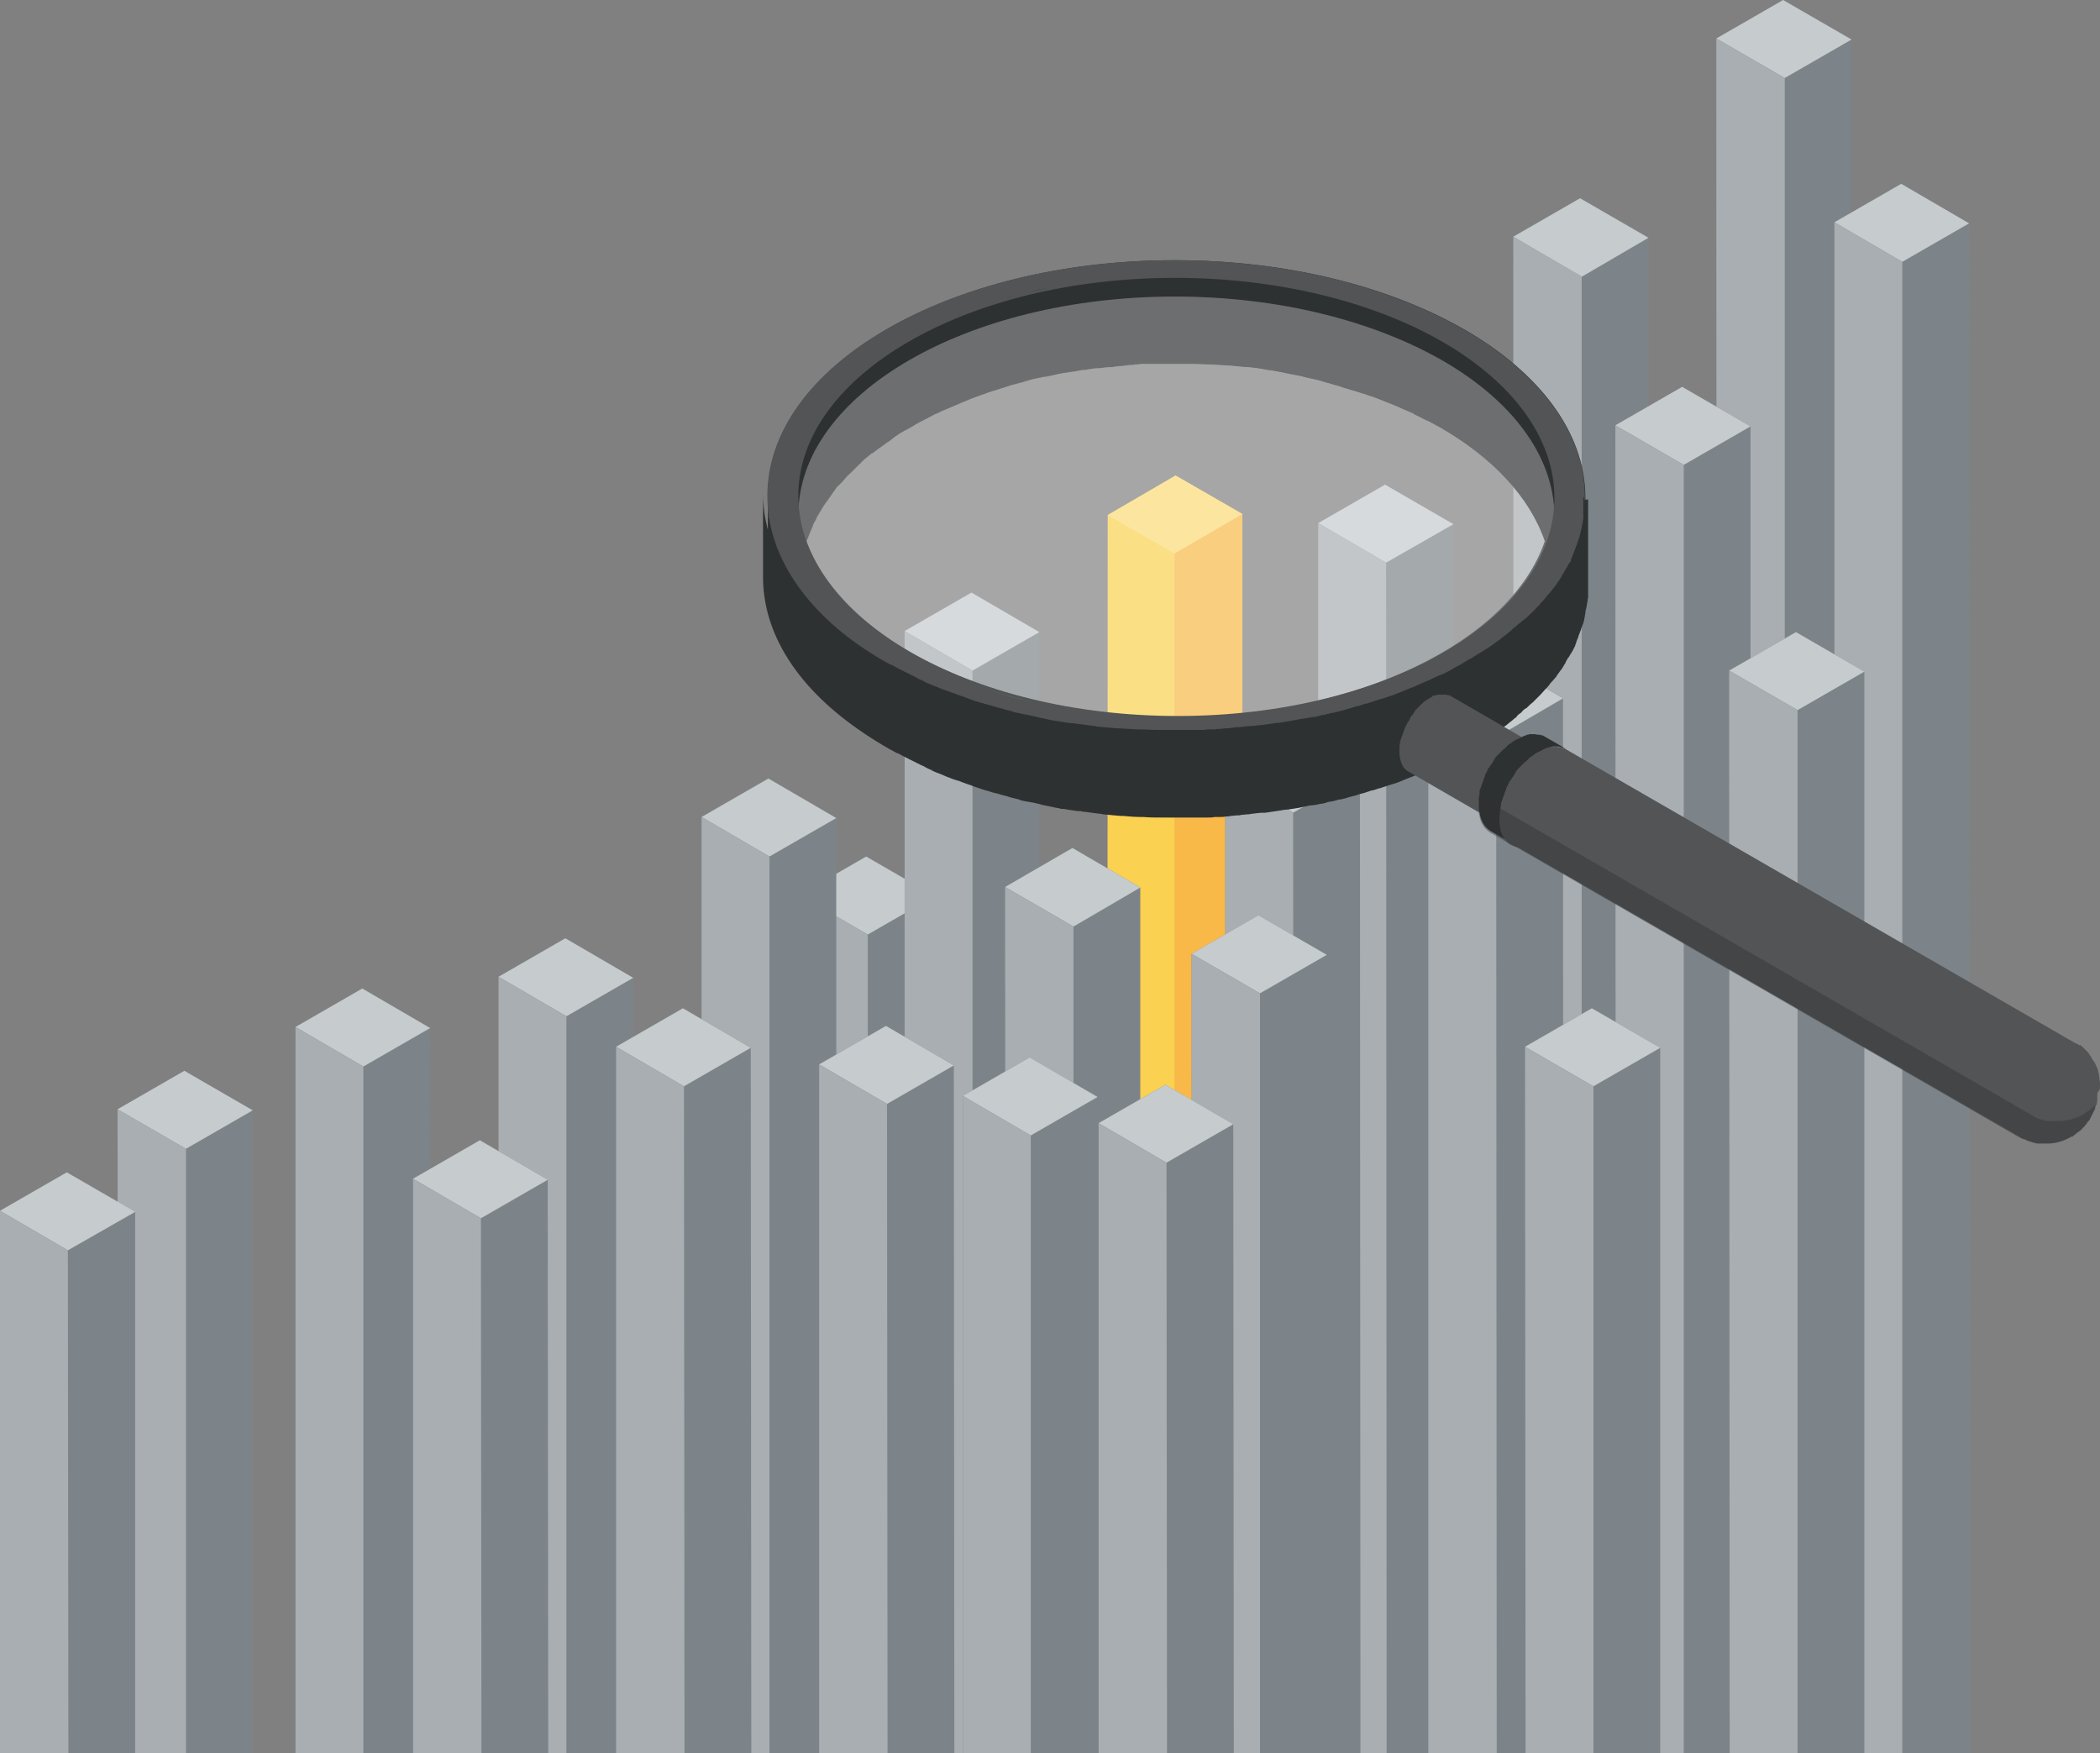 <?xml version="1.0" encoding="utf-8"?>
<!-- Generator: Adobe Illustrator 23.0.3, SVG Export Plug-In . SVG Version: 6.00 Build 0)  -->
<svg version="1.1" xmlns="http://www.w3.org/2000/svg" xmlns:xlink="http://www.w3.org/1999/xlink" x="0px" y="0px"
	 viewBox="0 0 393 328.1" style="enable-background:new 0 0 393 328.1;" xml:space="preserve">
<rect x="0" y="0" width="393" height="328.1" fill="#808080" stroke="none"/>
<style type="text/css">
	.st0{fill:#7D8489;}
	.st1{fill:#C6CBCD;}
	.st2{fill:#A8AEB2;}
	.st3{fill:#FAD151;}
	.st4{fill:#FBDB76;}
	.st5{opacity:0.54;}
	.st6{fill:#F5A543;}
	.st7{fill:#2E3132;}
	.st8{opacity:0.3;}
	.st9{fill:#FFFFFF;}
	.st10{fill:#525455;}
	.st11{opacity:0.4;fill:#2E3132;}
</style>
<g id="Ebene_2">
	<g>
		<polygon class="st0" points="174.9,167.7 174.9,167.7 162.1,160.3 149.6,167.5 149.6,167.5 149.6,167.5 149.6,167.5 149.6,167.5 
			149.7,328.1 162.4,328.1 174.9,328.1 		"/>
		<g>
			<polygon class="st1" points="174.9,167.7 162.1,160.3 149.6,167.5 162.4,174.9 			"/>
		</g>
		<g>
			<polygon class="st2" points="162.4,174.9 149.6,167.5 149.7,328.1 162.4,328.1 			"/>
		</g>
	</g>
	<g>
		<polygon class="st0" points="346.5,7.4 346.5,7.4 333.7,0 321.2,7.2 321.2,7.2 321.2,7.2 321.2,7.2 321.2,7.2 321.3,328.1 
			334,328.1 346.5,328.1 		"/>
		<g>
			<polygon class="st1" points="346.5,7.4 333.7,0 321.2,7.2 334,14.6 			"/>
		</g>
		<g>
			<polygon class="st2" points="334,14.6 321.2,7.2 321.3,328.1 334,328.1 			"/>
		</g>
	</g>
	<g>
		<polygon class="st0" points="308.5,44.5 308.5,44.5 295.7,37.1 283.2,44.3 283.2,44.3 283.2,44.3 283.2,44.3 283.2,44.3 
			283.3,328.1 296,328.1 308.5,328.1 		"/>
		<g>
			<polygon class="st1" points="308.5,44.5 295.7,37.1 283.2,44.3 296,51.8 			"/>
		</g>
		<g>
			<polygon class="st2" points="296,51.7 283.2,44.3 283.3,328.1 296,328.1 			"/>
		</g>
	</g>
	<g>
		<polygon class="st0" points="272,98.1 272,98.1 259.2,90.7 246.7,97.9 246.7,97.9 246.7,97.9 246.7,97.9 246.7,97.9 246.7,328.1 
			259.5,328.1 272,328.1 		"/>
		<g>
			<polygon class="st1" points="272,98.1 259.2,90.7 246.7,97.9 259.4,105.3 			"/>
		</g>
		<g>
			<polygon class="st2" points="259.4,105.3 246.7,97.9 246.7,328.1 259.5,328.1 			"/>
		</g>
	</g>
	<g>
		<polygon class="st3" points="207.3,96.4 207.3,96.4 220,89 232.5,96.2 232.5,96.2 232.5,96.2 232.5,96.2 232.5,96.2 232.5,328.1 
			219.8,328.1 207.2,328.1 		"/>
		<g>
			<polygon class="st4" points="207.3,96.4 220,89 232.5,96.2 219.8,103.6 			"/>
		</g>
		<g class="st5">
			<polygon class="st6" points="219.8,103.6 232.5,96.2 232.5,328.1 219.8,328.1 			"/>
		</g>
	</g>
	<g>
		<polygon class="st0" points="194.5,118.3 194.5,118.3 181.8,110.9 169.3,118.1 169.3,118.1 169.3,118.1 169.3,118.1 169.3,118.1 
			169.3,328.1 182,328.1 194.5,328.1 		"/>
		<g>
			<polygon class="st1" points="194.5,118.3 181.8,110.9 169.3,118.1 182,125.5 			"/>
		</g>
		<g>
			<polygon class="st2" points="182,125.5 169.3,118.1 169.3,328.1 182,328.1 			"/>
		</g>
	</g>
	<g>
		<polygon class="st0" points="156.5,153.1 156.5,153.1 143.8,145.7 131.3,152.9 131.3,152.9 131.3,152.9 131.3,152.9 131.3,152.9 
			131.3,328.1 144,328.1 156.5,328.1 		"/>
		<g>
			<polygon class="st1" points="156.5,153.1 143.8,145.7 131.3,152.9 144,160.3 			"/>
		</g>
		<g>
			<polygon class="st2" points="144,160.3 131.3,152.9 131.3,328.1 144,328.1 			"/>
		</g>
	</g>
	<g>
		<polygon class="st0" points="118.5,183 118.5,183 105.8,175.6 93.3,182.8 93.3,182.8 93.3,182.8 93.3,182.8 93.3,182.8 
			93.3,328.1 106,328.1 118.6,328.1 		"/>
		<g>
			<polygon class="st1" points="118.5,183 105.8,175.6 93.3,182.8 106,190.2 			"/>
		</g>
		<g>
			<polygon class="st2" points="106,190.2 93.3,182.8 93.3,328.1 106,328.1 			"/>
		</g>
	</g>
	<g>
		<polygon class="st0" points="80.5,192.4 80.5,192.4 67.8,185 55.3,192.2 55.3,192.2 55.3,192.2 55.3,192.2 55.3,192.2 55.3,328.1 
			68,328.1 80.6,328.1 		"/>
		<g>
			<polygon class="st1" points="80.5,192.4 67.8,185 55.3,192.2 68,199.6 			"/>
		</g>
		<g>
			<polygon class="st2" points="68,199.6 55.3,192.2 55.3,328.1 68,328.1 			"/>
		</g>
	</g>
	<g>
		<polygon class="st0" points="47.3,207.8 47.3,207.8 34.5,200.4 22,207.6 22,207.6 22,207.6 22,207.6 22,207.6 22.1,328.1 
			34.8,328.1 47.3,328.1 		"/>
		<g>
			<polygon class="st1" points="47.3,207.8 34.5,200.4 22,207.6 34.8,215 			"/>
		</g>
		<g>
			<polygon class="st2" points="34.8,215 22,207.6 22.1,328.1 34.8,328.1 			"/>
		</g>
	</g>
	<g>
		<polygon class="st0" points="368.5,41.8 368.5,41.8 355.8,34.4 343.3,41.6 343.3,41.6 343.3,41.6 343.3,41.6 343.3,41.6 
			343.3,328.1 356,328.1 368.6,328.1 		"/>
		<g>
			<polygon class="st1" points="368.5,41.8 355.8,34.4 343.3,41.6 356,49 			"/>
		</g>
		<g>
			<polygon class="st2" points="356,49 343.3,41.6 343.3,328.1 356,328.1 			"/>
		</g>
	</g>
	<g>
		<polygon class="st0" points="327.6,79.8 327.6,79.8 314.8,72.4 302.3,79.6 302.3,79.6 302.3,79.6 302.3,79.6 302.3,79.6 
			302.4,328.1 315.1,328.1 327.6,328.1 		"/>
		<g>
			<polygon class="st1" points="327.6,79.8 314.8,72.4 302.3,79.6 315.1,87 			"/>
		</g>
		<g>
			<polygon class="st2" points="315.1,87 302.3,79.6 302.4,328.1 315.1,328.1 			"/>
		</g>
	</g>
	<g>
		<polygon class="st0" points="292.5,130.7 292.5,130.7 279.8,123.3 267.3,130.6 267.3,130.5 267.3,130.6 267.3,130.6 267.3,130.6 
			267.3,328.1 280.1,328.1 292.6,328.1 		"/>
		<g>
			<polygon class="st1" points="292.5,130.7 279.8,123.3 267.3,130.6 280,138 			"/>
		</g>
		<g>
			<polygon class="st2" points="280,138 267.3,130.5 267.3,328.1 280.1,328.1 			"/>
		</g>
	</g>
	<g>
		<polygon class="st0" points="254.5,144.9 254.5,144.9 241.8,137.5 229.3,144.7 229.3,144.7 229.3,144.7 229.3,144.7 229.3,144.7 
			229.3,328.1 242.1,328.1 254.6,328.1 		"/>
		<g>
			<polygon class="st1" points="254.5,144.9 241.8,137.5 229.3,144.7 242,152.1 			"/>
		</g>
		<g>
			<polygon class="st2" points="242,152.1 229.3,144.7 229.3,328.1 242.1,328.1 			"/>
		</g>
	</g>
	<g>
		<polygon class="st0" points="213.4,166.1 213.4,166.1 200.7,158.7 188.2,166 188.1,166 188.1,166 188.1,166 188.1,166 
			188.2,328.1 200.9,328.1 213.4,328.1 		"/>
		<g>
			<polygon class="st1" points="213.4,166.1 200.7,158.7 188.1,166 200.9,173.4 			"/>
		</g>
		<g>
			<polygon class="st2" points="200.9,173.4 188.1,166 188.2,328.1 200.9,328.1 			"/>
		</g>
	</g>
	<g>
		<polygon class="st0" points="178.5,199.4 178.5,199.4 165.8,192 153.3,199.2 153.3,199.2 153.3,199.2 153.3,199.2 153.3,199.2 
			153.3,328.1 166.1,328.1 178.6,328.1 		"/>
		<g>
			<polygon class="st1" points="178.5,199.4 165.8,192 153.3,199.2 166,206.6 			"/>
		</g>
		<g>
			<polygon class="st2" points="166,206.6 153.3,199.2 153.3,328.1 166.1,328.1 			"/>
		</g>
	</g>
	<g>
		<polygon class="st0" points="140.5,196.1 140.5,196.1 127.8,188.7 115.3,195.9 115.3,195.9 115.3,195.9 115.3,195.9 115.3,195.9 
			115.3,328.1 128.1,328.1 140.6,328.1 		"/>
		<g>
			<polygon class="st1" points="140.5,196.1 127.8,188.7 115.3,195.9 128,203.3 			"/>
		</g>
		<g>
			<polygon class="st2" points="128,203.3 115.3,195.9 115.3,328.1 128.1,328.1 			"/>
		</g>
	</g>
	<g>
		<polygon class="st0" points="310.7,196.1 310.7,196.1 297.9,188.7 285.4,195.9 285.4,195.9 285.4,195.9 285.4,195.9 285.4,195.9 
			285.5,328.1 298.2,328.1 310.7,328.1 		"/>
		<g>
			<polygon class="st1" points="310.7,196.1 297.9,188.7 285.4,195.9 298.2,203.3 			"/>
		</g>
		<g>
			<polygon class="st2" points="298.2,203.3 285.4,195.9 285.5,328.1 298.2,328.1 			"/>
		</g>
	</g>
	<g>
		<polygon class="st0" points="102.5,220.8 102.5,220.8 89.8,213.4 77.3,220.6 77.3,220.6 77.3,220.6 77.3,220.6 77.3,220.6 
			77.3,328.1 90.1,328.1 102.6,328.1 		"/>
		<g>
			<polygon class="st1" points="102.5,220.8 89.8,213.4 77.3,220.6 90,228 			"/>
		</g>
		<g>
			<polygon class="st2" points="90,228 77.3,220.6 77.3,328.1 90.1,328.1 			"/>
		</g>
	</g>
	<g>
		<polygon class="st0" points="25.3,226.8 25.2,226.8 12.5,219.4 0,226.6 0,226.6 0,226.6 0,226.6 0,226.6 0,328.1 12.8,328.1 
			25.3,328.1 		"/>
		<g>
			<polygon class="st1" points="25.3,226.8 12.5,219.4 0,226.6 12.7,234 			"/>
		</g>
		<g>
			<polygon class="st2" points="12.7,234 0,226.6 0,328.1 12.8,328.1 			"/>
		</g>
	</g>
	<g>
		<polygon class="st0" points="205.4,205.3 205.4,205.3 192.7,197.9 180.2,205.1 180.2,205.1 180.2,205.1 180.2,205.1 180.2,205.1 
			180.2,328.1 192.9,328.1 205.5,328.1 		"/>
		<g>
			<polygon class="st1" points="205.4,205.3 192.7,197.9 180.2,205.1 192.9,212.5 			"/>
		</g>
		<g>
			<polygon class="st2" points="192.9,212.5 180.2,205.1 180.2,328.1 192.9,328.1 			"/>
		</g>
	</g>
	<g>
		<polygon class="st0" points="248.3,178.7 248.3,178.7 235.5,171.3 223,178.5 223,178.5 223,178.5 223,178.5 223,178.5 
			223.1,328.1 235.8,328.1 248.3,328.1 		"/>
		<g>
			<polygon class="st1" points="248.3,178.7 235.5,171.3 223,178.5 235.8,185.9 			"/>
		</g>
		<g>
			<polygon class="st2" points="235.8,185.9 223,178.5 223.1,328.1 235.8,328.1 			"/>
		</g>
	</g>
	<g>
		<polygon class="st0" points="230.8,210.4 230.8,210.4 218.1,203 205.6,210.2 205.6,210.2 205.6,210.2 205.6,210.2 205.6,210.2 
			205.6,328.1 218.4,328.1 230.9,328.1 		"/>
		<g>
			<polygon class="st1" points="230.8,210.4 218.1,203 205.6,210.2 218.3,217.6 			"/>
		</g>
		<g>
			<polygon class="st2" points="218.3,217.6 205.6,210.2 205.6,328.1 218.4,328.1 			"/>
		</g>
	</g>
	<g>
		<polygon class="st0" points="348.9,125.7 348.9,125.7 336.1,118.3 323.6,125.5 323.6,125.5 323.6,125.5 323.6,125.5 323.6,125.5 
			323.7,328.1 336.4,328.1 348.9,328.1 		"/>
		<g>
			<polygon class="st1" points="348.9,125.7 336.1,118.3 323.6,125.5 336.4,132.9 			"/>
		</g>
		<g>
			<polygon class="st2" points="336.4,132.9 323.6,125.5 323.7,328.1 336.4,328.1 			"/>
		</g>
	</g>
</g>
<g id="Lupe_Kopie">
	<path class="st7" d="M296.6,94c0,0.2,0,0.4,0,0.5c0,0.2,0,0.4,0,0.6c0,0,0,0,0,0.1c0.1-0.7,0.1-1.5,0.1-2.2
		c-0.1-12.2-8.7-23.3-22.6-31.3c-13.9-8-33-13-54.2-13c-42.2,0-76.4,19.8-76.2,44.3c0,0.7,0,1.4,0.1,2.1c-0.1-0.7-0.1-1.4-0.1-2.1
		l0,15.8c0.1,12.2,8.7,23.3,22.6,31.3c0.4,0.2,0.9,0.5,1.3,0.7c0.2,0.1,0.3,0.2,0.5,0.2c0.3,0.2,0.6,0.3,0.9,0.5
		c0.2,0.1,0.4,0.2,0.6,0.3c0.3,0.1,0.5,0.3,0.8,0.4c0.2,0.1,0.4,0.2,0.6,0.3c0.3,0.1,0.5,0.3,0.8,0.4c0.2,0.1,0.4,0.2,0.6,0.3
		c0.3,0.1,0.5,0.2,0.8,0.4c0.2,0.1,0.4,0.2,0.6,0.3c0.3,0.1,0.5,0.2,0.8,0.4c0.2,0.1,0.5,0.2,0.7,0.3c0.3,0.1,0.5,0.2,0.8,0.3
		c0.2,0.1,0.5,0.2,0.7,0.3c0.2,0.1,0.5,0.2,0.7,0.3c0,0,0.1,0,0.1,0c0.6,0.3,1.3,0.5,2,0.7c0.2,0.1,0.3,0.1,0.5,0.2
		c0.5,0.2,1.1,0.4,1.7,0.6c0.2,0.1,0.3,0.1,0.5,0.2c0.7,0.2,1.4,0.5,2.1,0.7c0.1,0,0.3,0.1,0.4,0.1c0.6,0.2,1.2,0.4,1.8,0.5
		c0.1,0,0.2,0.1,0.3,0.1c0.1,0,0.2,0,0.3,0.1c0.4,0.1,0.8,0.2,1.2,0.3c0.2,0.1,0.4,0.1,0.6,0.2c0.5,0.1,1.1,0.3,1.6,0.4
		c0.1,0,0.2,0,0.2,0.1c0.6,0.2,1.3,0.3,1.9,0.4c0.2,0,0.4,0.1,0.6,0.1c0.4,0.1,0.9,0.2,1.3,0.3c0.1,0,0.2,0,0.2,0.1
		c0.2,0,0.4,0.1,0.6,0.1c0.3,0.1,0.6,0.1,1,0.2c0.3,0.1,0.6,0.1,0.9,0.2c0.3,0.1,0.7,0.1,1,0.2c0.3,0.1,0.6,0.1,0.9,0.1
		c0.3,0.1,0.7,0.1,1,0.2c0.3,0,0.6,0.1,0.9,0.1c0.3,0.1,0.7,0.1,1,0.1c0.1,0,0.3,0,0.4,0.1c0.1,0,0.2,0,0.2,0
		c1.1,0.1,2.1,0.3,3.2,0.4c0.2,0,0.3,0,0.5,0.1c1.1,0.1,2.2,0.2,3.3,0.3c0.1,0,0.1,0,0.2,0c0.1,0,0.2,0,0.3,0
		c1.1,0.1,2.2,0.2,3.3,0.2c0.2,0,0.3,0,0.5,0c1.1,0.1,2.2,0.1,3.3,0.1c0.1,0,0.1,0,0.2,0c0.1,0,0.2,0,0.3,0c1,0,2,0,3,0
		c0.7,0,1.4,0,2.2,0c0.2,0,0.5,0,0.7,0c0.5,0,1,0,1.5,0c0.1,0,0.2,0,0.3,0c0.2,0,0.4,0,0.6,0c0.4,0,0.8,0,1.2-0.1c0.3,0,0.6,0,0.9,0
		c0.4,0,0.8,0,1.2-0.1c0.3,0,0.6,0,0.9-0.1c0.4,0,0.8-0.1,1.2-0.1c0.3,0,0.6,0,0.8-0.1c0.4,0,0.8-0.1,1.2-0.1c0.2,0,0.4,0,0.6-0.1
		c0.1,0,0.1,0,0.2,0c0.7-0.1,1.5-0.2,2.2-0.2c0.1,0,0.2,0,0.3,0c0.7-0.1,1.3-0.2,2-0.3c0.2,0,0.5-0.1,0.7-0.1
		c0.5-0.1,1.1-0.2,1.6-0.2c0.2,0,0.4-0.1,0.6-0.1c0.7-0.1,1.4-0.2,2.2-0.4c0,0,0,0,0,0c0.2,0,0.3-0.1,0.5-0.1
		c0.4-0.1,0.9-0.2,1.3-0.2c0.2,0,0.5-0.1,0.7-0.1c0.4-0.1,0.8-0.2,1.1-0.2c0.3-0.1,0.5-0.1,0.7-0.2c0.3-0.1,0.7-0.2,1-0.2
		c0.3-0.1,0.5-0.1,0.8-0.2c0.3-0.1,0.7-0.2,1-0.2c0.3-0.1,0.5-0.1,0.8-0.2c0.3-0.1,0.6-0.2,1-0.3c0.3-0.1,0.5-0.1,0.8-0.2
		c0.3-0.1,0.6-0.2,0.9-0.3c0.3-0.1,0.5-0.1,0.8-0.2c0.3-0.1,0.6-0.2,0.9-0.3c0.3-0.1,0.5-0.2,0.8-0.2c0.3-0.1,0.6-0.2,0.9-0.3
		c0.1,0,0.2-0.1,0.4-0.1c0.1,0,0.2-0.1,0.3-0.1c0.7-0.2,1.4-0.5,2.2-0.7c0,0,0,0,0,0c0.7-0.2,1.4-0.5,2.1-0.8
		c0.2-0.1,0.3-0.1,0.5-0.2c0.7-0.3,1.4-0.5,2-0.8c0.1,0,0.1-0.1,0.2-0.1c0.6-0.3,1.2-0.5,1.8-0.8c0.2-0.1,0.3-0.1,0.5-0.2
		c0.6-0.3,1.3-0.6,1.9-0.9c0.1,0,0.2-0.1,0.3-0.1c0.6-0.3,1.1-0.6,1.7-0.8c0.1-0.1,0.3-0.1,0.4-0.2c0.6-0.3,1.2-0.6,1.8-1
		c0.1-0.1,0.2-0.1,0.3-0.2c0.5-0.3,1-0.6,1.5-0.9c0.1,0,0.2-0.1,0.2-0.1c0.1,0,0.1-0.1,0.2-0.1c0.3-0.2,0.5-0.3,0.8-0.5
		c0.2-0.1,0.4-0.2,0.5-0.3c0.3-0.2,0.5-0.3,0.8-0.5c0.2-0.1,0.3-0.2,0.5-0.3c0.3-0.2,0.6-0.4,0.9-0.6c0.1-0.1,0.2-0.1,0.3-0.2
		c0.4-0.3,0.8-0.6,1.2-0.9c0.1-0.1,0.2-0.1,0.3-0.2c0.3-0.2,0.6-0.4,0.9-0.7c0.1-0.1,0.3-0.2,0.4-0.3c0.2-0.2,0.5-0.4,0.7-0.6
		c0.2-0.1,0.3-0.2,0.4-0.4c0.2-0.2,0.4-0.4,0.6-0.5c0.2-0.1,0.3-0.3,0.4-0.4c0.2-0.2,0.4-0.4,0.6-0.5c0.1,0,0.1-0.1,0.2-0.1
		c0.1-0.1,0.1-0.1,0.2-0.2c0.3-0.3,0.6-0.6,0.9-0.8c0.1-0.1,0.2-0.2,0.3-0.3c0.4-0.4,0.7-0.7,1.1-1.1c0,0,0.1-0.1,0.1-0.1
		c0.3-0.3,0.6-0.7,0.9-1c0.1-0.1,0.2-0.2,0.3-0.3c0.3-0.3,0.5-0.6,0.7-0.9c0.1-0.1,0.1-0.1,0.2-0.2c0,0,0.1-0.1,0.1-0.1
		c0.2-0.2,0.4-0.5,0.6-0.7c0.1-0.1,0.2-0.2,0.2-0.3c0.3-0.4,0.5-0.7,0.8-1.1c0,0,0.1-0.1,0.1-0.1c0.2-0.3,0.4-0.6,0.6-1
		c0.1-0.1,0.2-0.2,0.2-0.4c0.1-0.2,0.3-0.5,0.4-0.7c0,0,0.1-0.1,0.1-0.1c0.1-0.1,0.1-0.2,0.2-0.3c0.1-0.2,0.2-0.4,0.3-0.5
		c0.1-0.2,0.2-0.3,0.3-0.5c0.1-0.2,0.2-0.4,0.3-0.6c0.1-0.2,0.2-0.3,0.2-0.5c0.1-0.2,0.2-0.4,0.2-0.6c0.1-0.2,0.1-0.3,0.2-0.5
		c0.1-0.2,0.2-0.4,0.2-0.6c0-0.1,0.1-0.1,0.1-0.2c0-0.1,0.1-0.2,0.1-0.3c0.1-0.2,0.1-0.3,0.2-0.5c0.1-0.2,0.1-0.4,0.2-0.6
		c0.1-0.2,0.1-0.3,0.2-0.5c0.1-0.2,0.1-0.4,0.2-0.6c0-0.2,0.1-0.4,0.1-0.5c0-0.2,0.1-0.4,0.1-0.6c0-0.2,0.1-0.4,0.1-0.5
		c0-0.1,0-0.1,0-0.2c0-0.1,0-0.3,0.1-0.4c0-0.2,0.1-0.4,0.1-0.5c0-0.2,0.1-0.4,0.1-0.6c0-0.2,0.1-0.4,0.1-0.5c0-0.2,0-0.4,0.1-0.6
		c0-0.2,0-0.4,0-0.5c0-0.2,0-0.4,0-0.6c0-0.2,0-0.4,0-0.5c0,0,0-0.1,0-0.1c0-0.3,0-0.6,0-0.9l0-15.8C296.6,93.4,296.6,93.7,296.6,94
		z M170.3,122c-9.9-5.7-16.8-13.1-19.6-21.3c0.1-0.1,0.1-0.3,0.2-0.4c0.1-0.2,0.1-0.3,0.2-0.5c0.1-0.2,0.1-0.3,0.2-0.5
		c0.1-0.2,0.1-0.3,0.2-0.5c0.1-0.2,0.2-0.3,0.2-0.5c0.1-0.2,0.1-0.3,0.2-0.5c0.1-0.2,0.2-0.3,0.3-0.5c0.1-0.2,0.2-0.3,0.2-0.5
		c0.1-0.2,0.2-0.3,0.3-0.5c0.1-0.2,0.2-0.3,0.3-0.5c0.1-0.2,0.3-0.4,0.4-0.7c0.1-0.1,0.1-0.2,0.2-0.3c0.2-0.3,0.4-0.6,0.6-0.9
		c0,0,0.1-0.1,0.1-0.1c0.2-0.3,0.5-0.7,0.7-1c0.1-0.1,0.1-0.2,0.2-0.3c0.2-0.2,0.3-0.5,0.5-0.7c0.1-0.1,0.2-0.2,0.2-0.3
		c0.2-0.3,0.4-0.6,0.7-0.8c0.1-0.1,0.2-0.2,0.3-0.3c0.3-0.3,0.6-0.6,0.9-1c0,0,0.1-0.1,0.1-0.1c0.3-0.4,0.7-0.7,1-1
		c0.1-0.1,0.2-0.2,0.3-0.3c0.3-0.3,0.5-0.5,0.8-0.8c0.1-0.1,0.2-0.2,0.3-0.3c0.2-0.2,0.4-0.3,0.5-0.5c0.1-0.1,0.3-0.2,0.4-0.4
		c0.2-0.2,0.4-0.3,0.6-0.5c0.1-0.1,0.3-0.2,0.4-0.3c0.2-0.2,0.4-0.4,0.7-0.5c0.1-0.1,0.3-0.2,0.4-0.3c0.3-0.2,0.5-0.4,0.8-0.6
		c0.1-0.1,0.2-0.1,0.3-0.2c0.4-0.3,0.7-0.5,1.1-0.8c0.1-0.1,0.2-0.1,0.3-0.2c0.3-0.2,0.6-0.4,0.8-0.6c0.1-0.1,0.3-0.2,0.4-0.3
		c0.2-0.2,0.5-0.3,0.7-0.5c0.2-0.1,0.3-0.2,0.5-0.3c0.2-0.1,0.5-0.3,0.7-0.4c0.1-0.1,0.2-0.1,0.4-0.2c0.5-0.3,0.9-0.5,1.4-0.8
		c0.1-0.1,0.2-0.1,0.3-0.2c0.5-0.3,1.1-0.6,1.7-0.9c0.1-0.1,0.3-0.1,0.4-0.2c0.5-0.3,1-0.5,1.5-0.8c0.1,0,0.2-0.1,0.3-0.1
		c0.6-0.3,1.2-0.6,1.8-0.8c0.1-0.1,0.3-0.1,0.4-0.2c0.6-0.2,1.1-0.5,1.7-0.7c0.1,0,0.1-0.1,0.2-0.1c0.6-0.3,1.3-0.5,1.9-0.8
		c0.2-0.1,0.3-0.1,0.5-0.2c0.6-0.2,1.3-0.5,1.9-0.7c0,0,0,0,0,0c0.7-0.2,1.3-0.5,2-0.7c0.1,0,0.3-0.1,0.4-0.1
		c0.9-0.3,1.9-0.6,2.8-0.9c0.1,0,0.2-0.1,0.3-0.1c1-0.3,2-0.5,2.9-0.8c0.1,0,0.2-0.1,0.3-0.1c1-0.3,2.1-0.5,3.1-0.7
		c0.1,0,0.1,0,0.2,0c1.1-0.2,2.2-0.5,3.3-0.7c0,0,0.1,0,0.1,0c0.7-0.1,1.3-0.2,2-0.3c0.2,0,0.4-0.1,0.6-0.1c0.5-0.1,1-0.2,1.5-0.2
		c0.2,0,0.4-0.1,0.6-0.1c0.6-0.1,1.2-0.2,1.8-0.2c0.1,0,0.2,0,0.2,0c0.7-0.1,1.4-0.2,2.1-0.2c0.2,0,0.5,0,0.7-0.1
		c0.4,0,0.7-0.1,1.1-0.1c0.3,0,0.5,0,0.8-0.1c0.4,0,0.7-0.1,1.1-0.1c0.3,0,0.5,0,0.8-0.1c0.4,0,0.7,0,1.1-0.1c0.3,0,0.5,0,0.8,0
		c0.4,0,0.7,0,1.1,0c0.3,0,0.5,0,0.8,0c0.4,0,0.9,0,1.3,0c0.2,0,0.4,0,0.6,0c0.7,0,1.3,0,2,0c0.9,0,1.9,0,2.8,0c0.1,0,0.3,0,0.4,0
		c1,0,2.1,0.1,3.1,0.1c0.1,0,0.3,0,0.4,0c1,0.1,2,0.1,3,0.2c0.1,0,0.3,0,0.4,0c1,0.1,2,0.2,3,0.3c0.1,0,0.3,0,0.4,0
		c1,0.1,2,0.2,3,0.4c0.1,0,0.3,0,0.4,0.1c1,0.1,2.1,0.3,3.1,0.5c0.1,0,0.3,0,0.4,0.1c1,0.2,2.1,0.4,3.1,0.6c0.1,0,0.3,0.1,0.4,0.1
		c0.4,0.1,0.8,0.2,1.2,0.3c0.2,0,0.4,0.1,0.5,0.1c0.6,0.1,1.2,0.3,1.7,0.4c0.1,0,0.1,0,0.2,0.1c0.5,0.1,1,0.3,1.5,0.4
		c0.2,0.1,0.4,0.1,0.6,0.2c0.4,0.1,0.8,0.2,1.1,0.3c0.2,0.1,0.4,0.1,0.6,0.2c0.5,0.2,1.1,0.3,1.6,0.5c0.1,0,0.3,0.1,0.4,0.1
		c0.6,0.2,1.3,0.4,1.9,0.6c0.1,0,0.3,0.1,0.4,0.1c0.5,0.2,1,0.4,1.5,0.5c0.2,0.1,0.3,0.1,0.5,0.2c0.6,0.2,1.2,0.5,1.8,0.7
		c0.1,0,0.1,0.1,0.2,0.1c0.9,0.3,1.7,0.7,2.5,1c0.1,0,0.1,0,0.2,0.1c0.8,0.4,1.7,0.7,2.5,1.1c0,0,0.1,0,0.1,0.1
		c0.8,0.4,1.6,0.8,2.4,1.2c0,0,0,0,0.1,0c0.8,0.4,1.6,0.9,2.4,1.3c9.9,5.7,16.8,13.1,19.6,21.3c-6.4,18.7-34.9,32.9-69.2,32.9
		C200.8,134,183.1,129.4,170.3,122z M145.3,102.1c0.2,0.5,0.4,1,0.6,1.5c-0.1-0.2-0.2-0.4-0.2-0.5
		C145.5,102.7,145.4,102.4,145.3,102.1z M143.8,95.4c0.1,0.7,0.2,1.3,0.3,2C143.9,96.7,143.8,96.1,143.8,95.4z M144.1,97.7
		c0.1,0.6,0.3,1.3,0.4,1.9C144.4,99,144.2,98.4,144.1,97.7z M144.6,100c0.2,0.7,0.4,1.3,0.6,1.9C145,101.3,144.8,100.6,144.6,100z
		 M293.9,105c-0.1,0.2-0.2,0.4-0.3,0.5c0,0.1-0.1,0.1-0.1,0.2c0,0,0,0,0,0c0.2-0.5,0.5-1,0.7-1.5c0,0.1-0.1,0.1-0.1,0.2
		C294,104.6,294,104.8,293.9,105z M294.8,102.8c-0.1,0.2-0.1,0.4-0.2,0.6c-0.1,0.2-0.1,0.3-0.2,0.5c0,0,0,0.1,0,0.1
		c0.3-0.6,0.5-1.3,0.7-1.9c0,0.1,0,0.1-0.1,0.2C294.9,102.5,294.9,102.6,294.8,102.8z M295.5,100.7c-0.1,0.2-0.1,0.3-0.2,0.5
		c-0.1,0.2-0.1,0.4-0.2,0.6c0,0,0,0.1,0,0.1c0.2-0.6,0.4-1.3,0.6-1.9c0,0.1,0,0.1-0.1,0.2C295.6,100.3,295.6,100.5,295.5,100.7z
		 M296.1,98.5c0,0.2-0.1,0.4-0.1,0.5c0,0.2-0.1,0.4-0.1,0.6c0,0,0,0.1,0,0.1c0.2-0.7,0.3-1.3,0.4-2c0,0.1,0,0.2,0,0.2
		C296.1,98.1,296.1,98.3,296.1,98.5z M296.5,95.7c0,0.2,0,0.4-0.1,0.6c0,0.2,0,0.4-0.1,0.5c0,0.2-0.1,0.4-0.1,0.6c0,0,0,0,0,0.1
		c0.1-0.7,0.2-1.4,0.3-2C296.5,95.5,296.5,95.6,296.5,95.7z"/>
</g>
<g id="Lupe">
	<g>
		<g>
			<path class="st7" d="M270,64c-0.8-0.4-1.6-0.9-2.4-1.3c0,0,0,0-0.1,0c-0.8-0.4-1.6-0.8-2.4-1.2c0,0-0.1,0-0.1-0.1
				c-0.8-0.4-1.6-0.8-2.5-1.1c-0.1,0-0.1,0-0.2-0.1c-0.8-0.4-1.7-0.7-2.5-1c0,0-0.1,0-0.1-0.1c0,0-0.1,0-0.1,0
				c-0.6-0.2-1.2-0.5-1.8-0.7c-0.2-0.1-0.3-0.1-0.5-0.2c-0.5-0.2-1-0.4-1.5-0.5c-0.1,0-0.3-0.1-0.4-0.1c-0.6-0.2-1.3-0.4-1.9-0.6
				c-0.1,0-0.3-0.1-0.4-0.1c-0.5-0.2-1.1-0.3-1.6-0.5c-0.1,0-0.2-0.1-0.3-0.1c-0.1,0-0.2,0-0.2-0.1c-0.4-0.1-0.7-0.2-1.1-0.3
				c-0.2-0.1-0.4-0.1-0.6-0.2c-0.5-0.1-1-0.3-1.5-0.4c-0.1,0-0.1,0-0.2-0.1c-0.6-0.1-1.2-0.3-1.7-0.4c-0.2,0-0.4-0.1-0.5-0.1
				c-0.4-0.1-0.8-0.2-1.2-0.3c-0.1,0-0.1,0-0.2,0c-0.1,0-0.1,0-0.2,0c-1-0.2-2-0.4-3.1-0.6c-0.1,0-0.3,0-0.4-0.1
				c-1-0.2-2.1-0.3-3.1-0.5c-0.1,0-0.1,0-0.2,0c-0.1,0-0.1,0-0.2,0c-1-0.1-2-0.3-3-0.4c-0.1,0-0.3,0-0.4,0c-1-0.1-2-0.2-3-0.3
				c-0.1,0-0.1,0-0.2,0c-0.1,0-0.2,0-0.2,0c-1-0.1-2-0.1-3-0.2c-0.1,0-0.3,0-0.4,0c-1-0.1-2.1-0.1-3.1-0.1c-0.1,0-0.1,0-0.2,0
				c-0.1,0-0.2,0-0.3,0c-0.9,0-1.9,0-2.8,0c-0.7,0-1.3,0-2,0c-0.2,0-0.4,0-0.6,0c-0.4,0-0.9,0-1.3,0c-0.1,0-0.2,0-0.3,0
				c-0.2,0-0.3,0-0.5,0c-0.4,0-0.7,0-1.1,0c-0.3,0-0.5,0-0.8,0c-0.4,0-0.7,0-1.1,0.1c-0.3,0-0.5,0-0.8,0.1c-0.4,0-0.7,0.1-1.1,0.1
				c-0.3,0-0.5,0-0.8,0.1c-0.4,0-0.7,0.1-1.1,0.1c-0.2,0-0.4,0-0.5,0c-0.1,0-0.1,0-0.2,0c-0.7,0.1-1.4,0.1-2.1,0.2
				c-0.1,0-0.2,0-0.2,0c-0.6,0.1-1.2,0.2-1.8,0.2c-0.2,0-0.4,0.1-0.6,0.1c-0.5,0.1-1,0.1-1.5,0.2c-0.2,0-0.4,0.1-0.6,0.1
				c-0.7,0.1-1.3,0.2-2,0.3c0,0,0,0,0,0c0,0,0,0,0,0c-1.1,0.2-2.2,0.4-3.3,0.7c-0.1,0-0.1,0-0.2,0c-1.1,0.2-2.1,0.5-3.1,0.7
				c-0.1,0-0.2,0.1-0.3,0.1c-1,0.3-2,0.5-3,0.8c-0.1,0-0.2,0.1-0.3,0.1c-1,0.3-1.9,0.6-2.8,0.9c-0.1,0-0.1,0-0.2,0.1
				c-0.1,0-0.2,0.1-0.2,0.1c-0.7,0.2-1.3,0.4-2,0.7c0,0,0,0,0,0c-0.6,0.2-1.3,0.5-1.9,0.7c-0.2,0.1-0.3,0.1-0.5,0.2
				c-0.6,0.2-1.3,0.5-1.9,0.8c-0.1,0-0.1,0.1-0.2,0.1c-0.6,0.2-1.1,0.5-1.7,0.7c-0.1,0.1-0.3,0.1-0.4,0.2c-0.6,0.3-1.2,0.5-1.8,0.8
				c-0.1,0-0.2,0.1-0.3,0.1c-0.5,0.3-1,0.5-1.5,0.8c-0.1,0.1-0.3,0.1-0.4,0.2c-0.6,0.3-1.1,0.6-1.7,0.9c-0.1,0.1-0.2,0.1-0.3,0.2
				c-0.5,0.3-0.9,0.5-1.4,0.8c-0.1,0-0.1,0.1-0.2,0.1c-0.1,0-0.1,0.1-0.2,0.1c-0.2,0.1-0.5,0.3-0.7,0.4c-0.2,0.1-0.3,0.2-0.5,0.3
				c-0.2,0.2-0.5,0.3-0.7,0.5c-0.1,0.1-0.3,0.2-0.4,0.3c-0.3,0.2-0.6,0.4-0.8,0.6c-0.1,0.1-0.2,0.1-0.3,0.2
				c-0.4,0.3-0.7,0.5-1.1,0.8c-0.1,0.1-0.2,0.1-0.3,0.2c-0.3,0.2-0.5,0.4-0.8,0.6c-0.1,0.1-0.3,0.2-0.4,0.3
				c-0.2,0.2-0.4,0.3-0.6,0.5c-0.1,0.1-0.3,0.2-0.4,0.3c-0.2,0.2-0.4,0.3-0.6,0.5c-0.1,0.1-0.3,0.2-0.4,0.4
				c-0.2,0.2-0.4,0.3-0.5,0.5c0,0-0.1,0.1-0.2,0.1c-0.1,0.1-0.1,0.1-0.2,0.2c-0.3,0.3-0.5,0.5-0.8,0.8c-0.1,0.1-0.2,0.2-0.3,0.3
				c-0.3,0.3-0.7,0.7-1,1c0,0-0.1,0.1-0.1,0.1c-0.3,0.3-0.6,0.6-0.9,1c-0.1,0.1-0.2,0.2-0.3,0.3c-0.2,0.3-0.5,0.5-0.7,0.8
				c-0.1,0.1-0.1,0.1-0.2,0.2c0,0-0.1,0.1-0.1,0.1c-0.2,0.2-0.3,0.5-0.5,0.7c-0.1,0.1-0.2,0.2-0.2,0.3c-0.2,0.3-0.5,0.7-0.7,1
				c0,0-0.1,0.1-0.1,0.1c-0.2,0.3-0.4,0.6-0.6,0.9c-0.1,0.1-0.1,0.2-0.2,0.4c-0.1,0.2-0.3,0.4-0.4,0.7c0,0-0.1,0.1-0.1,0.1
				c-0.1,0.1-0.1,0.2-0.2,0.3c-0.1,0.2-0.2,0.3-0.3,0.5c-0.1,0.2-0.2,0.3-0.2,0.5c-0.1,0.2-0.2,0.3-0.3,0.5
				c-0.1,0.2-0.1,0.3-0.2,0.5c-0.1,0.2-0.2,0.3-0.2,0.5c-0.1,0.2-0.1,0.3-0.2,0.5c-0.1,0.2-0.1,0.3-0.2,0.5c0,0.1-0.1,0.1-0.1,0.2
				c0,0.1-0.1,0.2-0.1,0.3c-0.1,0.2-0.1,0.3-0.2,0.5c-0.1,0.2-0.1,0.3-0.2,0.5c-0.1,0.2-0.1,0.3-0.1,0.5c-0.1,0.2-0.1,0.3-0.1,0.5
				c0,0.2-0.1,0.3-0.1,0.5c0,0.2-0.1,0.3-0.1,0.5c0,0.2-0.1,0.3-0.1,0.5c0,0.1,0,0.1,0,0.2c0,0.1,0,0.2-0.1,0.4
				c0,0.2-0.1,0.3-0.1,0.5c0,0.2-0.1,0.4-0.1,0.5c0,0.2,0,0.3-0.1,0.5c0,0.2,0,0.4-0.1,0.5c0,0.2,0,0.3,0,0.5c0,0.2,0,0.4,0,0.5
				c0,0.2,0,0.3,0,0.5c0,0,0,0.1,0,0.1c0,0.3,0,0.6,0,0.8l0,15.8c0-0.3,0-0.6,0-0.9c0-0.2,0-0.3,0-0.5c0-0.2,0-0.4,0-0.5
				c0-0.2,0-0.3,0-0.5c0-0.2,0-0.4,0.1-0.5c0-0.2,0-0.3,0.1-0.5c0-0.2,0-0.4,0.1-0.5c0-0.2,0.1-0.3,0.1-0.5c0-0.2,0.1-0.4,0.1-0.5
				c0-0.2,0.1-0.3,0.1-0.5c0-0.2,0.1-0.3,0.1-0.5c0-0.2,0.1-0.3,0.1-0.5c0-0.2,0.1-0.3,0.1-0.5c0-0.2,0.1-0.3,0.1-0.5
				c0.1-0.2,0.1-0.3,0.2-0.5c0.1-0.2,0.1-0.3,0.2-0.5c0.1-0.2,0.1-0.3,0.2-0.5c0.1-0.2,0.1-0.3,0.2-0.5c0.1-0.2,0.1-0.3,0.2-0.5
				c0.1-0.2,0.2-0.3,0.2-0.5c0.1-0.2,0.1-0.3,0.2-0.5c0.1-0.2,0.2-0.3,0.3-0.5c0.1-0.2,0.2-0.3,0.2-0.5c0.1-0.2,0.2-0.3,0.3-0.5
				c0.1-0.2,0.2-0.3,0.3-0.5c0.1-0.2,0.3-0.4,0.4-0.7c0.1-0.1,0.1-0.2,0.2-0.3c0.2-0.3,0.4-0.6,0.6-0.9c0,0,0.1-0.1,0.1-0.1
				c0.2-0.3,0.5-0.7,0.7-1c0.1-0.1,0.1-0.2,0.2-0.3c0.2-0.2,0.3-0.5,0.5-0.7c0.1-0.1,0.2-0.2,0.2-0.3c0.2-0.3,0.4-0.6,0.7-0.8
				c0.1-0.1,0.2-0.2,0.3-0.3c0.3-0.3,0.6-0.6,0.9-1c0,0,0.1-0.1,0.1-0.1c0.3-0.4,0.7-0.7,1-1c0.1-0.1,0.2-0.2,0.3-0.3
				c0.3-0.3,0.5-0.5,0.8-0.8c0.1-0.1,0.2-0.2,0.3-0.3c0.2-0.2,0.4-0.3,0.5-0.5c0.1-0.1,0.3-0.2,0.4-0.4c0.2-0.2,0.4-0.3,0.6-0.5
				c0.1-0.1,0.3-0.2,0.4-0.3c0.2-0.2,0.4-0.4,0.7-0.5c0.1-0.1,0.3-0.2,0.4-0.3c0.3-0.2,0.5-0.4,0.8-0.6c0.1-0.1,0.2-0.1,0.3-0.2
				c0.4-0.3,0.7-0.5,1.1-0.8c0.1-0.1,0.2-0.1,0.3-0.2c0.3-0.2,0.6-0.4,0.8-0.6c0.1-0.1,0.3-0.2,0.4-0.3c0.2-0.2,0.5-0.3,0.7-0.5
				c0.2-0.1,0.3-0.2,0.5-0.3c0.2-0.1,0.5-0.3,0.7-0.4c0.1-0.1,0.2-0.1,0.4-0.2c0.5-0.3,0.9-0.5,1.4-0.8c0.1-0.1,0.2-0.1,0.3-0.2
				c0.5-0.3,1.1-0.6,1.7-0.9c0.1-0.1,0.3-0.1,0.4-0.2c0.5-0.3,1-0.5,1.5-0.8c0.1,0,0.2-0.1,0.3-0.1c0.6-0.3,1.2-0.6,1.8-0.8
				c0.1-0.1,0.3-0.1,0.4-0.2c0.6-0.2,1.1-0.5,1.7-0.7c0.1,0,0.1-0.1,0.2-0.1c0.6-0.3,1.3-0.5,1.9-0.8c0.2-0.1,0.3-0.1,0.5-0.2
				c0.6-0.2,1.3-0.5,1.9-0.7c0,0,0,0,0,0c0.7-0.2,1.3-0.5,2-0.7c0.1,0,0.3-0.1,0.4-0.1c0.9-0.3,1.9-0.6,2.8-0.9
				c0.1,0,0.2-0.1,0.3-0.1c1-0.3,2-0.5,2.9-0.8c0.1,0,0.2-0.1,0.3-0.1c1-0.3,2.1-0.5,3.1-0.7c0.1,0,0.1,0,0.2,0
				c1.1-0.2,2.2-0.5,3.3-0.7c0,0,0.1,0,0.1,0c0.7-0.1,1.3-0.2,2-0.3c0.2,0,0.4-0.1,0.6-0.1c0.5-0.1,1-0.2,1.5-0.2
				c0.2,0,0.4-0.1,0.6-0.1c0.6-0.1,1.2-0.2,1.8-0.2c0.1,0,0.2,0,0.2,0c0.7-0.1,1.4-0.2,2.1-0.2c0.2,0,0.5,0,0.7-0.1
				c0.4,0,0.7-0.1,1.1-0.1c0.3,0,0.5,0,0.8-0.1c0.4,0,0.7-0.1,1.1-0.1c0.3,0,0.5,0,0.8-0.1c0.4,0,0.7,0,1.1-0.1c0.3,0,0.5,0,0.8,0
				c0.4,0,0.7,0,1.1,0c0.3,0,0.5,0,0.8,0c0.4,0,0.9,0,1.3,0c0.2,0,0.4,0,0.6,0c0.7,0,1.3,0,2,0c0.9,0,1.9,0,2.8,0c0.1,0,0.3,0,0.4,0
				c1,0,2.1,0.1,3.1,0.1c0.1,0,0.3,0,0.4,0c1,0.1,2,0.1,3,0.2c0.1,0,0.3,0,0.4,0c1,0.1,2,0.2,3,0.3c0.1,0,0.3,0,0.4,0
				c1,0.1,2,0.2,3,0.4c0.1,0,0.3,0,0.4,0.1c1,0.1,2.1,0.3,3.1,0.5c0.1,0,0.3,0,0.4,0.1c1,0.2,2.1,0.4,3.1,0.6c0.1,0,0.3,0.1,0.4,0.1
				c0.4,0.1,0.8,0.2,1.2,0.3c0.2,0,0.4,0.1,0.5,0.1c0.6,0.1,1.2,0.3,1.7,0.4c0.1,0,0.1,0,0.2,0.1c0.5,0.1,1,0.3,1.5,0.4
				c0.2,0.1,0.4,0.1,0.6,0.2c0.4,0.1,0.8,0.2,1.1,0.3c0.2,0.1,0.4,0.1,0.6,0.2c0.5,0.2,1.1,0.3,1.6,0.5c0.1,0,0.3,0.1,0.4,0.1
				c0.6,0.2,1.3,0.4,1.9,0.6c0.1,0,0.3,0.1,0.4,0.1c0.5,0.2,1,0.4,1.5,0.5c0.2,0.1,0.3,0.1,0.5,0.2c0.6,0.2,1.2,0.5,1.8,0.7
				c0.1,0,0.1,0.1,0.2,0.1c0.9,0.3,1.7,0.7,2.5,1c0.1,0,0.1,0,0.2,0.1c0.8,0.4,1.7,0.7,2.5,1.1c0,0,0.1,0,0.1,0.1
				c0.8,0.4,1.6,0.8,2.4,1.2c0,0,0,0,0.1,0c0.8,0.4,1.6,0.9,2.4,1.3c12.8,7.4,20.8,17.7,20.9,29l0-15.8
				C290.8,81.7,282.8,71.5,270,64z"/>
			<g class="st8">
				<path class="st9" d="M270,67.5c12.8,7.4,20.8,17.7,20.9,29c0.1,22.6-31.4,41-70.5,41c-19.5,0-37.3-4.6-50.1-12
					c-12.8-7.4-20.8-17.7-20.9-29c-0.1-22.6,31.4-41,70.5-41C239.4,55.5,257.1,60.1,270,67.5z"/>
			</g>
			<path class="st10" d="M274,61.7c-13.9-8-33-13-54.2-13c-42.2,0-76.4,19.8-76.2,44.3c0.1,12.2,8.7,23.3,22.6,31.3s33,13,54.2,13
				c42.2,0,76.4-19.8,76.2-44.3C296.6,80.8,287.9,69.7,274,61.7z M219.9,52c19.5,0,37.3,4.6,50.1,12c12.8,7.4,20.8,17.7,20.9,29
				c0.1,22.6-31.4,41-70.5,41c-19.5,0-37.3-4.6-50.1-12c-12.8-7.4-20.8-17.7-20.9-29C149.2,70.4,180.8,52,219.9,52z M193.5,131.5
				c-4-0.9-7.8-2.1-11.4-3.4C185.7,129.4,189.5,130.5,193.5,131.5z M178.5,126.7c-0.7-0.3-1.3-0.6-1.9-0.8
				C177.2,126.1,177.8,126.4,178.5,126.7z M179.2,58.9c0.3-0.1,0.7-0.3,1-0.4C179.9,58.6,179.6,58.8,179.2,58.9z M184.3,57
				C184.3,57,184.3,57,184.3,57C184.3,57,184.3,57,184.3,57z M188.2,55.8c0.5-0.1,0.9-0.3,1.4-0.4C189.1,55.6,188.7,55.7,188.2,55.8
				z M192.8,54.6c1.1-0.3,2.3-0.5,3.5-0.8C195.1,54.1,193.9,54.4,192.8,54.6z M197.6,53.6c0.7-0.1,1.4-0.3,2.1-0.4
				C199,53.3,198.3,53.5,197.6,53.6z"/>
			<path class="st7" d="M296.6,94c0,0.2,0,0.4,0,0.5c0,0.2,0,0.4,0,0.6c0,0.2,0,0.4,0,0.5c0,0.2,0,0.4-0.1,0.6c0,0.2,0,0.4-0.1,0.5
				c0,0.2-0.1,0.4-0.1,0.6c0,0.2-0.1,0.4-0.1,0.5c0,0.2-0.1,0.4-0.1,0.6c0,0.2-0.1,0.4-0.1,0.5c0,0.2-0.1,0.4-0.1,0.6
				c0,0.2-0.1,0.3-0.1,0.5c-0.1,0.2-0.1,0.4-0.2,0.6c-0.1,0.2-0.1,0.3-0.2,0.5c-0.1,0.2-0.1,0.4-0.2,0.6c-0.1,0.2-0.1,0.3-0.2,0.5
				c-0.1,0.2-0.1,0.4-0.2,0.5c-0.1,0.2-0.1,0.4-0.2,0.6c-0.1,0.2-0.1,0.3-0.2,0.5c-0.1,0.2-0.2,0.4-0.2,0.6
				c-0.1,0.2-0.2,0.3-0.2,0.5c-0.1,0.2-0.2,0.4-0.3,0.5c-0.1,0.2-0.2,0.3-0.3,0.5c-0.1,0.2-0.2,0.4-0.3,0.5
				c-0.1,0.2-0.2,0.3-0.3,0.5c-0.1,0.2-0.3,0.5-0.4,0.7c-0.1,0.1-0.2,0.3-0.2,0.4c-0.2,0.3-0.4,0.6-0.6,0.9c0,0-0.1,0.1-0.1,0.1
				c-0.2,0.4-0.5,0.7-0.8,1.1c-0.1,0.1-0.2,0.2-0.2,0.3c-0.2,0.2-0.4,0.5-0.6,0.7c-0.1,0.1-0.2,0.2-0.3,0.3
				c-0.2,0.3-0.5,0.6-0.7,0.9c-0.1,0.1-0.2,0.2-0.3,0.3c-0.3,0.4-0.6,0.7-0.9,1c0,0-0.1,0.1-0.1,0.1c-0.4,0.4-0.7,0.8-1.1,1.1
				c-0.1,0.1-0.2,0.2-0.3,0.3c-0.3,0.3-0.6,0.6-0.9,0.8c-0.1,0.1-0.2,0.2-0.4,0.3c-0.2,0.2-0.4,0.4-0.6,0.5
				c-0.2,0.1-0.3,0.3-0.5,0.4c-0.2,0.2-0.4,0.4-0.6,0.5c-0.1,0.1-0.3,0.3-0.4,0.4c-0.2,0.2-0.5,0.4-0.7,0.6
				c-0.1,0.1-0.3,0.2-0.4,0.3c-0.3,0.2-0.6,0.4-0.9,0.7c-0.1,0.1-0.2,0.1-0.3,0.2c-0.4,0.3-0.8,0.6-1.2,0.9
				c-0.1,0.1-0.2,0.1-0.3,0.2c-0.3,0.2-0.6,0.4-0.9,0.6c-0.2,0.1-0.3,0.2-0.5,0.3c-0.3,0.2-0.5,0.3-0.8,0.5
				c-0.2,0.1-0.4,0.2-0.5,0.3c-0.3,0.2-0.5,0.3-0.8,0.5c-0.1,0.1-0.3,0.2-0.4,0.2c-0.5,0.3-1,0.6-1.5,0.9c-0.1,0.1-0.2,0.1-0.3,0.2
				c-0.6,0.3-1.2,0.6-1.8,1c-0.1,0.1-0.3,0.1-0.4,0.2c-0.5,0.3-1.1,0.6-1.7,0.8c-0.1,0-0.2,0.1-0.3,0.1c-0.6,0.3-1.3,0.6-1.9,0.9
				c-0.2,0.1-0.3,0.1-0.5,0.2c-0.6,0.3-1.2,0.5-1.8,0.8c-0.1,0-0.1,0.1-0.2,0.1c-0.7,0.3-1.4,0.5-2,0.8c-0.2,0.1-0.3,0.1-0.5,0.2
				c-0.7,0.3-1.4,0.5-2.1,0.8c0,0,0,0-0.1,0c-0.7,0.3-1.4,0.5-2.2,0.7c-0.2,0.1-0.4,0.1-0.6,0.2c-0.3,0.1-0.6,0.2-0.9,0.3
				c-0.3,0.1-0.5,0.2-0.8,0.2c-0.3,0.1-0.6,0.2-0.9,0.3c-0.3,0.1-0.5,0.2-0.8,0.2c-0.3,0.1-0.6,0.2-0.9,0.3
				c-0.3,0.1-0.5,0.1-0.8,0.2c-0.3,0.1-0.6,0.2-1,0.3c-0.3,0.1-0.5,0.1-0.8,0.2c-0.3,0.1-0.7,0.2-1,0.2c-0.3,0.1-0.5,0.1-0.8,0.2
				c-0.3,0.1-0.7,0.2-1,0.2c-0.2,0.1-0.5,0.1-0.7,0.2c-0.4,0.1-0.7,0.2-1.1,0.2c-0.2,0-0.5,0.1-0.7,0.1c-0.4,0.1-0.9,0.2-1.3,0.2
				c-0.2,0-0.4,0.1-0.5,0.1c-0.7,0.1-1.4,0.3-2.2,0.4c-0.2,0-0.4,0.1-0.6,0.1c-0.5,0.1-1.1,0.2-1.6,0.2c-0.2,0-0.5,0.1-0.7,0.1
				c-0.7,0.1-1.3,0.2-2,0.3c-0.1,0-0.2,0-0.3,0c-0.7,0.1-1.5,0.2-2.2,0.2c-0.3,0-0.5,0.1-0.8,0.1c-0.4,0-0.8,0.1-1.2,0.1
				c-0.3,0-0.6,0-0.9,0.1c-0.4,0-0.8,0.1-1.2,0.1c-0.3,0-0.6,0-0.9,0.1c-0.4,0-0.8,0-1.2,0.1c-0.3,0-0.6,0-0.9,0
				c-0.4,0-0.8,0-1.2,0.1c-0.3,0-0.6,0-0.9,0c-0.5,0-1,0-1.5,0c-0.2,0-0.5,0-0.7,0c-0.7,0-1.4,0-2.2,0c-1,0-2,0-3,0
				c-0.2,0-0.3,0-0.5,0c-1.1,0-2.2-0.1-3.3-0.1c-0.2,0-0.3,0-0.5,0c-1.1-0.1-2.2-0.1-3.3-0.2c-0.2,0-0.3,0-0.5,0
				c-1.1-0.1-2.2-0.2-3.3-0.3c-0.2,0-0.3,0-0.5-0.1c-1.1-0.1-2.1-0.3-3.2-0.4c-0.2,0-0.4-0.1-0.7-0.1c-0.3,0-0.7-0.1-1-0.1
				c-0.3,0-0.6-0.1-0.9-0.1c-0.3-0.1-0.7-0.1-1-0.2c-0.3,0-0.6-0.1-0.9-0.1c-0.3-0.1-0.7-0.1-1-0.2c-0.3-0.1-0.6-0.1-0.9-0.2
				c-0.3-0.1-0.6-0.1-1-0.2c-0.3-0.1-0.5-0.1-0.8-0.2c-0.4-0.1-0.9-0.2-1.3-0.3c-0.2,0-0.4-0.1-0.6-0.1c-0.6-0.1-1.3-0.3-1.9-0.4
				c-0.1,0-0.2,0-0.2-0.1c-0.5-0.1-1.1-0.3-1.6-0.4c-0.2-0.1-0.4-0.1-0.6-0.2c-0.4-0.1-0.8-0.2-1.2-0.3c-0.2-0.1-0.4-0.1-0.6-0.2
				c-0.6-0.2-1.2-0.3-1.8-0.5c-0.1,0-0.3-0.1-0.4-0.1c-0.7-0.2-1.4-0.4-2.1-0.7c-0.2-0.1-0.3-0.1-0.5-0.2c-0.6-0.2-1.1-0.4-1.7-0.6
				c-0.2-0.1-0.3-0.1-0.5-0.2c-0.7-0.2-1.3-0.5-2-0.7c-0.3-0.1-0.5-0.2-0.8-0.3c-0.2-0.1-0.5-0.2-0.7-0.3c-0.3-0.1-0.5-0.2-0.8-0.3
				c-0.2-0.1-0.4-0.2-0.7-0.3c-0.3-0.1-0.5-0.2-0.8-0.4c-0.2-0.1-0.4-0.2-0.6-0.3c-0.3-0.1-0.5-0.2-0.8-0.4
				c-0.2-0.1-0.4-0.2-0.6-0.3c-0.3-0.1-0.5-0.3-0.8-0.4c-0.2-0.1-0.4-0.2-0.6-0.3c-0.3-0.1-0.5-0.3-0.8-0.4
				c-0.2-0.1-0.4-0.2-0.6-0.3c-0.3-0.2-0.6-0.3-0.9-0.5c-0.2-0.1-0.3-0.2-0.5-0.2c-0.4-0.2-0.9-0.5-1.3-0.7
				c-7.4-4.3-13.3-9.4-17.2-15.1c-0.5-0.7-0.9-1.3-1.3-2c-0.8-1.4-1.5-2.8-2.1-4.2c-1.3-3.2-2-6.6-2-10l0,15.8
				c0.1,12.2,8.7,23.3,22.6,31.3c0.4,0.2,0.9,0.5,1.3,0.7c0.2,0.1,0.3,0.2,0.5,0.2c0.3,0.2,0.6,0.3,0.9,0.5c0.2,0.1,0.4,0.2,0.6,0.3
				c0.3,0.1,0.5,0.3,0.8,0.4c0.2,0.1,0.4,0.2,0.6,0.3c0.3,0.1,0.5,0.3,0.8,0.4c0.2,0.1,0.4,0.2,0.6,0.3c0.3,0.1,0.5,0.2,0.8,0.4
				c0.2,0.1,0.4,0.2,0.6,0.3c0.3,0.1,0.5,0.2,0.8,0.4c0.2,0.1,0.5,0.2,0.7,0.3c0.3,0.1,0.5,0.2,0.8,0.3c0.2,0.1,0.5,0.2,0.7,0.3
				c0.2,0.1,0.5,0.2,0.7,0.3c0,0,0.1,0,0.1,0c0.6,0.3,1.3,0.5,2,0.7c0.2,0.1,0.3,0.1,0.5,0.2c0.5,0.2,1.1,0.4,1.7,0.6
				c0.2,0.1,0.3,0.1,0.5,0.2c0.7,0.2,1.4,0.5,2.1,0.7c0.1,0,0.3,0.1,0.4,0.1c0.6,0.2,1.2,0.4,1.8,0.5c0.1,0,0.2,0.1,0.3,0.1
				c0.1,0,0.2,0,0.3,0.1c0.4,0.1,0.8,0.2,1.2,0.3c0.2,0.1,0.4,0.1,0.6,0.2c0.5,0.1,1.1,0.3,1.6,0.4c0.1,0,0.2,0,0.2,0.1
				c0.6,0.2,1.3,0.3,1.9,0.4c0.2,0,0.4,0.1,0.6,0.1c0.4,0.1,0.9,0.2,1.3,0.3c0.1,0,0.2,0,0.2,0.1c0.2,0,0.4,0.1,0.6,0.1
				c0.3,0.1,0.6,0.1,1,0.2c0.3,0.1,0.6,0.1,0.9,0.2c0.3,0.1,0.7,0.1,1,0.2c0.3,0.1,0.6,0.1,0.9,0.1c0.3,0.1,0.7,0.1,1,0.2
				c0.3,0,0.6,0.1,0.9,0.1c0.3,0.1,0.7,0.1,1,0.1c0.1,0,0.3,0,0.4,0.1c0.1,0,0.2,0,0.2,0c1.1,0.1,2.1,0.3,3.2,0.4
				c0.2,0,0.3,0,0.5,0.1c1.1,0.1,2.2,0.2,3.3,0.3c0.1,0,0.1,0,0.2,0c0.1,0,0.2,0,0.3,0c1.1,0.1,2.2,0.2,3.3,0.2c0.2,0,0.3,0,0.5,0
				c1.1,0.1,2.2,0.1,3.3,0.1c0.1,0,0.1,0,0.2,0c0.1,0,0.2,0,0.3,0c1,0,2,0,3,0c0.7,0,1.4,0,2.2,0c0.2,0,0.5,0,0.7,0c0.5,0,1,0,1.5,0
				c0.1,0,0.2,0,0.3,0c0.2,0,0.4,0,0.6,0c0.4,0,0.8,0,1.2-0.1c0.3,0,0.6,0,0.9,0c0.4,0,0.8,0,1.2-0.1c0.3,0,0.6,0,0.9-0.1
				c0.4,0,0.8-0.1,1.2-0.1c0.3,0,0.6,0,0.8-0.1c0.4,0,0.8-0.1,1.2-0.1c0.2,0,0.4,0,0.6-0.1c0.1,0,0.1,0,0.2,0
				c0.7-0.1,1.5-0.2,2.2-0.2c0.1,0,0.2,0,0.3,0c0.7-0.1,1.3-0.2,2-0.3c0.2,0,0.5-0.1,0.7-0.1c0.5-0.1,1.1-0.2,1.6-0.2
				c0.2,0,0.4-0.1,0.6-0.1c0.7-0.1,1.4-0.2,2.2-0.4c0,0,0,0,0,0c0.2,0,0.3-0.1,0.5-0.1c0.4-0.1,0.9-0.2,1.3-0.2
				c0.2,0,0.5-0.1,0.7-0.1c0.4-0.1,0.8-0.2,1.1-0.2c0.3-0.1,0.5-0.1,0.7-0.2c0.3-0.1,0.7-0.2,1-0.2c0.3-0.1,0.5-0.1,0.8-0.2
				c0.3-0.1,0.7-0.2,1-0.2c0.3-0.1,0.5-0.1,0.8-0.2c0.3-0.1,0.6-0.2,1-0.3c0.3-0.1,0.5-0.1,0.8-0.2c0.3-0.1,0.6-0.2,0.9-0.3
				c0.3-0.1,0.5-0.1,0.8-0.2c0.3-0.1,0.6-0.2,0.9-0.3c0.3-0.1,0.5-0.2,0.8-0.2c0.3-0.1,0.6-0.2,0.9-0.3c0.1,0,0.2-0.1,0.4-0.1
				c0.1,0,0.2-0.1,0.3-0.1c0.7-0.2,1.4-0.5,2.2-0.7c0,0,0,0,0,0c0.7-0.2,1.4-0.5,2.1-0.8c0.2-0.1,0.3-0.1,0.5-0.2
				c0.7-0.3,1.4-0.5,2-0.8c0.1,0,0.1-0.1,0.2-0.1c0.6-0.3,1.2-0.5,1.8-0.8c0.2-0.1,0.3-0.1,0.5-0.2c0.6-0.3,1.3-0.6,1.9-0.9
				c0.1,0,0.2-0.1,0.3-0.1c0.6-0.3,1.1-0.6,1.7-0.8c0.1-0.1,0.3-0.1,0.4-0.2c0.6-0.3,1.2-0.6,1.8-1c0.1-0.1,0.2-0.1,0.3-0.2
				c0.5-0.3,1-0.6,1.5-0.9c0.1,0,0.2-0.1,0.2-0.1c0.1,0,0.1-0.1,0.2-0.1c0.3-0.2,0.5-0.3,0.8-0.5c0.2-0.1,0.4-0.2,0.5-0.3
				c0.3-0.2,0.5-0.3,0.8-0.5c0.2-0.1,0.3-0.2,0.5-0.3c0.3-0.2,0.6-0.4,0.9-0.6c0.1-0.1,0.2-0.1,0.3-0.2c0.4-0.3,0.8-0.6,1.2-0.9
				c0.1-0.1,0.2-0.1,0.3-0.2c0.3-0.2,0.6-0.4,0.9-0.7c0.1-0.1,0.3-0.2,0.4-0.3c0.2-0.2,0.5-0.4,0.7-0.6c0.2-0.1,0.3-0.2,0.4-0.4
				c0.2-0.2,0.4-0.4,0.6-0.5c0.2-0.1,0.3-0.3,0.4-0.4c0.2-0.2,0.4-0.4,0.6-0.5c0.1,0,0.1-0.1,0.2-0.1c0.1-0.1,0.1-0.1,0.2-0.2
				c0.3-0.3,0.6-0.6,0.9-0.8c0.1-0.1,0.2-0.2,0.3-0.3c0.4-0.4,0.7-0.7,1.1-1.1c0,0,0.1-0.1,0.1-0.1c0.3-0.3,0.6-0.7,0.9-1
				c0.1-0.1,0.2-0.2,0.3-0.3c0.3-0.3,0.5-0.6,0.7-0.9c0.1-0.1,0.1-0.1,0.2-0.2c0,0,0.1-0.1,0.1-0.1c0.2-0.2,0.4-0.5,0.6-0.7
				c0.1-0.1,0.2-0.2,0.2-0.3c0.3-0.4,0.5-0.7,0.8-1.1c0,0,0.1-0.1,0.1-0.1c0.2-0.3,0.4-0.6,0.6-1c0.1-0.1,0.2-0.2,0.2-0.4
				c0.1-0.2,0.3-0.5,0.4-0.7c0,0,0.1-0.1,0.1-0.1c0.1-0.1,0.1-0.2,0.2-0.3c0.1-0.2,0.2-0.4,0.3-0.5c0.1-0.2,0.2-0.3,0.3-0.5
				c0.1-0.2,0.2-0.4,0.3-0.6c0.1-0.2,0.2-0.3,0.2-0.5c0.1-0.2,0.2-0.4,0.2-0.6c0.1-0.2,0.1-0.3,0.2-0.5c0.1-0.2,0.2-0.4,0.2-0.6
				c0-0.1,0.1-0.1,0.1-0.2c0-0.1,0.1-0.2,0.1-0.3c0.1-0.2,0.1-0.3,0.2-0.5c0.1-0.2,0.1-0.4,0.2-0.6c0.1-0.2,0.1-0.3,0.2-0.5
				c0.1-0.2,0.1-0.4,0.2-0.6c0-0.2,0.1-0.4,0.1-0.5c0-0.2,0.1-0.4,0.1-0.6c0-0.2,0.1-0.4,0.1-0.5c0-0.1,0-0.1,0-0.2
				c0-0.1,0-0.3,0.1-0.4c0-0.2,0.1-0.4,0.1-0.5c0-0.2,0.1-0.4,0.1-0.6c0-0.2,0.1-0.4,0.1-0.5c0-0.2,0-0.4,0.1-0.6c0-0.2,0-0.4,0-0.5
				c0-0.2,0-0.4,0-0.6c0-0.2,0-0.4,0-0.5c0,0,0-0.1,0-0.1c0-0.3,0-0.6,0-0.9l0-15.8C296.6,93.4,296.6,93.7,296.6,94z"/>
		</g>
		<g>
			<path class="st10" d="M285.3,140c0.1-0.1,0.3-0.1,0.4-0.1c0.1,0,0.2-0.1,0.3-0.1c0.1,0,0.2,0,0.2-0.1c0.1,0,0.2,0,0.3,0
				c0.1,0,0.1,0,0.2,0c0.1,0,0.2,0,0.4,0c0,0,0.1,0,0.1,0c0.1,0,0.3,0,0.4,0.1c0,0,0.1,0,0.1,0c0.1,0,0.2,0.1,0.3,0.1
				c0,0,0.1,0,0.1,0c0.1,0.1,0.3,0.1,0.4,0.2l0,0c0,0,0,0,0,0l-17.1-9.9c0,0,0,0,0,0c-0.1-0.1-0.2-0.1-0.3-0.1c0,0,0,0-0.1,0
				c0,0-0.1,0-0.1,0c0,0-0.1,0-0.1-0.1c-0.1,0-0.1,0-0.2,0c0,0-0.1,0-0.1,0c0,0,0,0-0.1,0c-0.1,0-0.2,0-0.3,0c0,0,0,0,0,0
				c0,0-0.1,0-0.1,0c-0.1,0-0.2,0-0.3,0c0,0-0.1,0-0.1,0c-0.1,0-0.1,0-0.2,0c-0.1,0-0.1,0-0.2,0c0,0-0.1,0-0.1,0
				c-0.1,0-0.2,0-0.2,0.1c0,0-0.1,0-0.1,0c0,0-0.1,0-0.1,0c-0.1,0-0.3,0.1-0.4,0.1c0,0-0.1,0-0.1,0c0,0-0.1,0-0.1,0.1
				c0,0-0.1,0-0.1,0.1c-0.2,0.1-0.3,0.2-0.5,0.3c-0.2,0.1-0.4,0.2-0.5,0.3c-0.1,0-0.1,0.1-0.2,0.1c-0.1,0.1-0.2,0.2-0.4,0.3
				c-0.1,0.1-0.1,0.1-0.2,0.2c-0.1,0.1-0.2,0.2-0.3,0.3c-0.1,0.1-0.1,0.1-0.2,0.2c0,0-0.1,0.1-0.1,0.1c0,0-0.1,0.1-0.1,0.1
				c-0.1,0.1-0.3,0.3-0.4,0.4c0,0-0.1,0.1-0.1,0.1c0,0-0.1,0.1-0.1,0.1c-0.1,0.1-0.1,0.2-0.2,0.3c0,0.1-0.1,0.1-0.1,0.2
				c0,0-0.1,0.1-0.1,0.2c-0.1,0.1-0.1,0.1-0.2,0.2c0,0.1-0.1,0.1-0.1,0.1c-0.1,0.1-0.1,0.2-0.2,0.3c0,0.1-0.1,0.1-0.1,0.2
				c0,0,0,0,0,0.1c-0.1,0.2-0.2,0.3-0.3,0.5c0,0,0,0,0,0c0,0,0,0.1-0.1,0.1c-0.1,0.1-0.1,0.2-0.2,0.4c0,0.1-0.1,0.1-0.1,0.2
				c0,0.1-0.1,0.1-0.1,0.2c0,0.1-0.1,0.1-0.1,0.2c-0.1,0.1-0.1,0.3-0.2,0.4c0,0,0,0,0,0.1c0,0,0,0,0,0c-0.1,0.2-0.1,0.3-0.2,0.5
				c0,0,0,0.1,0,0.1c0,0.1,0,0.1-0.1,0.2c0,0.1-0.1,0.2-0.1,0.3c0,0.1,0,0.1-0.1,0.2c0,0.1,0,0.2-0.1,0.2c0,0,0,0.1,0,0.1
				c0,0.1,0,0.2-0.1,0.3c0,0.1,0,0.2-0.1,0.3c0,0,0,0.1,0,0.1c0,0.1,0,0.1,0,0.2c0,0.2-0.1,0.3-0.1,0.5c0,0,0,0.1,0,0.1
				c0,0.1,0,0.2,0,0.3c0,0.1,0,0.1,0,0.2c0,0.2,0,0.4,0,0.6c0,1.1,0.3,2,0.7,2.7c0.3,0.4,0.6,0.7,1,0.9l17.1,9.9
				c-1-0.6-1.7-1.9-1.7-3.7c0-0.2,0-0.4,0-0.6c0-0.1,0-0.1,0-0.2c0-0.1,0-0.3,0-0.4c0-0.2,0-0.3,0.1-0.5c0-0.1,0-0.2,0.1-0.3
				c0-0.1,0-0.2,0.1-0.3c0-0.1,0.1-0.3,0.1-0.4c0-0.1,0-0.2,0.1-0.2c0-0.2,0.1-0.3,0.2-0.5c0-0.1,0-0.1,0.1-0.2
				c0.1-0.2,0.2-0.4,0.3-0.6c0,0,0,0,0-0.1c0.1-0.2,0.2-0.4,0.3-0.6c0-0.1,0.1-0.1,0.1-0.2c0.1-0.2,0.2-0.3,0.3-0.5
				c0,0,0-0.1,0.1-0.1c0.1-0.2,0.2-0.4,0.4-0.6c0-0.1,0.1-0.1,0.1-0.2c0.1-0.1,0.2-0.3,0.3-0.4c0.1-0.1,0.1-0.1,0.2-0.2
				c0.1-0.1,0.2-0.2,0.3-0.3c0.1-0.1,0.1-0.2,0.2-0.3c0.1-0.1,0.1-0.2,0.2-0.2c0.1-0.1,0.3-0.3,0.4-0.4c0.1-0.1,0.2-0.2,0.2-0.2
				c0.1-0.1,0.1-0.1,0.2-0.2c0.1-0.1,0.2-0.2,0.3-0.3c0.1-0.1,0.1-0.1,0.2-0.2c0.1-0.1,0.2-0.2,0.4-0.3c0.1,0,0.1-0.1,0.2-0.1
				c0.2-0.1,0.4-0.2,0.5-0.3c0.2-0.1,0.4-0.2,0.5-0.3c0,0,0.1,0,0.1-0.1C285.1,140.1,285.2,140.1,285.3,140z"/>
			<g>
				<path class="st10" d="M284.3,140.5c3.2-1.8,5.7-0.4,5.7,3.3c0,3.6-2.5,8.1-5.7,9.9s-5.7,0.4-5.7-3.3
					C278.6,146.7,281.2,142.3,284.3,140.5z"/>
			</g>
		</g>
		<g>
			<g>
				<path class="st7" d="M289.1,140.2c0.2-0.1,0.3-0.1,0.5-0.2c0.1,0,0.2-0.1,0.3-0.1c0.1,0,0.2,0,0.3-0.1c0.1,0,0.3,0,0.4-0.1
					c0.1,0,0.1,0,0.2,0c0.2,0,0.3,0,0.5,0c0,0,0.1,0,0.1,0c0.2,0,0.4,0,0.5,0.1c0,0,0.1,0,0.1,0c0.1,0,0.3,0.1,0.4,0.1
					c0,0,0.1,0,0.1,0c0.2,0.1,0.3,0.1,0.5,0.2l0,0c0,0,0,0,0,0l-4-2.3c0,0,0,0,0,0c-0.1-0.1-0.2-0.1-0.4-0.2c0,0,0,0-0.1,0
					c0,0-0.1,0-0.1,0c-0.1,0-0.1,0-0.2-0.1c-0.1,0-0.1,0-0.2,0c0,0-0.1,0-0.1,0c0,0,0,0-0.1,0c-0.1,0-0.3,0-0.4-0.1c0,0,0,0,0,0
					c0,0-0.1,0-0.1,0c-0.1,0-0.2,0-0.3,0c0,0-0.1,0-0.1,0c-0.1,0-0.1,0-0.2,0c-0.1,0-0.1,0-0.2,0c-0.1,0-0.1,0-0.2,0
					c-0.1,0-0.2,0-0.3,0.1c-0.1,0-0.1,0-0.2,0c-0.1,0-0.1,0-0.2,0.1c-0.2,0.1-0.3,0.1-0.5,0.2c-0.1,0-0.1,0-0.2,0.1
					c-0.1,0-0.1,0.1-0.2,0.1c-0.1,0-0.1,0.1-0.2,0.1c-0.2,0.1-0.4,0.2-0.7,0.3c-0.2,0.1-0.5,0.3-0.7,0.4c-0.1,0.1-0.1,0.1-0.2,0.2
					c-0.2,0.1-0.3,0.2-0.5,0.3c-0.1,0.1-0.2,0.1-0.2,0.2c-0.1,0.1-0.3,0.2-0.4,0.4c-0.1,0.1-0.2,0.2-0.2,0.2c-0.1,0-0.1,0.1-0.2,0.1
					c-0.1,0.1-0.1,0.1-0.2,0.2c-0.2,0.2-0.3,0.3-0.5,0.5c-0.1,0.1-0.1,0.1-0.2,0.2c0,0-0.1,0.1-0.1,0.1c-0.1,0.1-0.2,0.2-0.3,0.3
					c-0.1,0.1-0.1,0.1-0.2,0.2c0,0.1-0.1,0.1-0.1,0.2c-0.1,0.1-0.1,0.2-0.2,0.3c0,0.1-0.1,0.1-0.1,0.2c-0.1,0.1-0.1,0.2-0.2,0.3
					c0,0.1-0.1,0.1-0.1,0.2c0,0,0,0.1-0.1,0.1c-0.1,0.2-0.3,0.4-0.4,0.6c0,0,0,0,0,0c0,0,0,0.1-0.1,0.1c-0.1,0.1-0.2,0.3-0.2,0.4
					c0,0.1-0.1,0.1-0.1,0.2c0,0.1-0.1,0.1-0.1,0.2c0,0.1-0.1,0.1-0.1,0.2c-0.1,0.2-0.2,0.3-0.2,0.5c0,0,0,0.1,0,0.1c0,0,0,0,0,0
					c-0.1,0.2-0.2,0.4-0.3,0.7c0,0,0,0.1,0,0.1c0,0.1-0.1,0.2-0.1,0.2c0,0.1-0.1,0.2-0.1,0.3c0,0.1-0.1,0.2-0.1,0.3
					c0,0.1-0.1,0.2-0.1,0.3c0,0.1,0,0.1-0.1,0.2c0,0.1-0.1,0.2-0.1,0.3c0,0.1-0.1,0.2-0.1,0.4c0,0,0,0.1,0,0.1c0,0.1,0,0.2,0,0.3
					c0,0.2-0.1,0.4-0.1,0.6c0,0.1,0,0.1,0,0.2c0,0.1,0,0.2,0,0.4c0,0.1,0,0.2,0,0.3c0,0.3,0,0.5,0,0.8c0,1.4,0.3,2.6,0.9,3.5
					c0.3,0.5,0.8,0.9,1.2,1.2l4,2.3c-1.3-0.8-2.1-2.4-2.1-4.7c0-0.3,0-0.5,0-0.8c0-0.1,0-0.2,0-0.3c0-0.2,0-0.3,0.1-0.5
					c0-0.2,0.1-0.4,0.1-0.6c0-0.1,0-0.3,0.1-0.4c0-0.1,0.1-0.2,0.1-0.4c0-0.2,0.1-0.3,0.1-0.5c0-0.1,0.1-0.2,0.1-0.3
					c0.1-0.2,0.1-0.4,0.2-0.6c0-0.1,0.1-0.2,0.1-0.2c0.1-0.3,0.2-0.5,0.3-0.8c0,0,0-0.1,0-0.1c0.1-0.2,0.2-0.5,0.3-0.7
					c0-0.1,0.1-0.1,0.1-0.2c0.1-0.2,0.2-0.4,0.4-0.7c0,0,0-0.1,0.1-0.1c0.1-0.3,0.3-0.5,0.5-0.7c0-0.1,0.1-0.1,0.1-0.2
					c0.1-0.2,0.2-0.3,0.4-0.5c0.1-0.1,0.1-0.2,0.2-0.3c0.1-0.1,0.2-0.3,0.3-0.4c0.1-0.1,0.2-0.2,0.3-0.3c0.1-0.1,0.2-0.2,0.3-0.3
					c0.2-0.2,0.3-0.3,0.5-0.5c0.1-0.1,0.2-0.2,0.3-0.3c0.1-0.1,0.2-0.2,0.2-0.2c0.1-0.1,0.3-0.2,0.4-0.4c0.1-0.1,0.2-0.1,0.2-0.2
					c0.2-0.1,0.3-0.2,0.5-0.3c0.1-0.1,0.1-0.1,0.2-0.2c0.2-0.2,0.5-0.3,0.7-0.4c0.2-0.1,0.4-0.2,0.7-0.3c0.1,0,0.1-0.1,0.2-0.1
					C288.8,140.3,288.9,140.2,289.1,140.2z"/>
				<g>
					<path class="st10" d="M287.9,140.8c4-2.3,7.3-0.5,7.3,4.2c0,4.6-3.2,10.2-7.3,12.6c-4,2.3-7.3,0.5-7.3-4.2
						C280.6,148.7,283.8,143.1,287.9,140.8z"/>
				</g>
			</g>
			<path class="st10" d="M393,203.5L393,203.5c0-0.2,0-0.3,0-0.5c0,0,0-0.1,0-0.1c0,0,0,0,0-0.1c0-0.2,0-0.4-0.1-0.7
				c0,0,0-0.1,0-0.1c0,0,0,0,0,0c0,0,0,0,0-0.1c0-0.3-0.1-0.5-0.1-0.8c0-0.1-0.1-0.3-0.1-0.4c0,0,0,0,0,0c0,0,0,0,0,0
				c0-0.1-0.1-0.3-0.1-0.4c0,0,0-0.1,0-0.1c-0.2-0.5-0.4-1-0.7-1.5c0,0,0-0.1-0.1-0.1c-0.1-0.1-0.2-0.3-0.3-0.5
				c-0.1-0.2-0.2-0.3-0.3-0.5c-0.1-0.1-0.2-0.2-0.2-0.3c-0.1-0.1-0.1-0.2-0.2-0.3c-0.1-0.1-0.1-0.1-0.2-0.2
				c-0.2-0.2-0.4-0.4-0.6-0.6c-0.1-0.1-0.1-0.1-0.2-0.2c0,0-0.1-0.1-0.1-0.1c0,0-0.1-0.1-0.1-0.1c-0.1-0.1-0.2-0.1-0.3-0.2
				c0,0,0,0,0,0c0,0,0,0-0.1,0c0,0,0,0,0,0c0,0,0,0-0.1,0c-0.1-0.1-0.3-0.2-0.5-0.3c0,0,0,0-0.1,0L293,140.2c0,0,0,0,0,0
				c-0.1-0.1-0.2-0.1-0.4-0.2c0,0,0,0-0.1,0c0,0-0.1,0-0.1,0c-0.1,0-0.1,0-0.2-0.1c-0.1,0-0.1,0-0.2,0c0,0-0.1,0-0.1,0
				c0,0,0,0-0.1,0c-0.1,0-0.3,0-0.4-0.1c0,0,0,0,0,0c0,0-0.1,0-0.1,0c-0.1,0-0.2,0-0.3,0c0,0-0.1,0-0.1,0c-0.1,0-0.1,0-0.2,0
				c-0.1,0-0.1,0-0.2,0c-0.1,0-0.1,0-0.2,0c-0.1,0-0.2,0-0.3,0.1c-0.1,0-0.1,0-0.2,0c-0.1,0-0.1,0-0.2,0.1c-0.2,0.1-0.3,0.1-0.5,0.2
				c-0.1,0-0.1,0-0.2,0.1c-0.1,0-0.1,0.1-0.2,0.1c-0.1,0-0.1,0.1-0.2,0.1c-0.2,0.1-0.4,0.2-0.7,0.3c-0.2,0.1-0.5,0.3-0.7,0.4
				c-0.1,0.1-0.1,0.1-0.2,0.2c-0.2,0.1-0.3,0.2-0.5,0.3c-0.1,0.1-0.2,0.1-0.2,0.2c-0.1,0.1-0.3,0.2-0.4,0.4
				c-0.1,0.1-0.2,0.2-0.2,0.2c-0.1,0-0.1,0.1-0.2,0.1c-0.1,0.1-0.1,0.1-0.2,0.2c-0.2,0.2-0.3,0.3-0.5,0.5c-0.1,0.1-0.1,0.1-0.2,0.2
				c0,0-0.1,0.1-0.1,0.1c-0.1,0.1-0.2,0.2-0.3,0.3c-0.1,0.1-0.1,0.1-0.2,0.2c0,0.1-0.1,0.1-0.1,0.2c-0.1,0.1-0.1,0.2-0.2,0.3
				c0,0.1-0.1,0.1-0.1,0.2c-0.1,0.1-0.1,0.2-0.2,0.3c0,0.1-0.1,0.1-0.1,0.2c0,0,0,0.1-0.1,0.1c-0.1,0.2-0.3,0.4-0.4,0.6c0,0,0,0,0,0
				c0,0,0,0.1-0.1,0.1c-0.1,0.1-0.2,0.3-0.2,0.4c0,0.1-0.1,0.1-0.1,0.2c0,0.1-0.1,0.1-0.1,0.2c0,0.1-0.1,0.1-0.1,0.2
				c-0.1,0.2-0.2,0.3-0.2,0.5c0,0,0,0.1,0,0.1c0,0,0,0,0,0c-0.1,0.2-0.2,0.4-0.3,0.7c0,0,0,0.1,0,0.1c0,0.1-0.1,0.2-0.1,0.2
				c0,0.1-0.1,0.2-0.1,0.3c0,0.1-0.1,0.2-0.1,0.3c0,0.1-0.1,0.2-0.1,0.3c0,0.1,0,0.1-0.1,0.2c0,0.1-0.1,0.2-0.1,0.3
				c0,0.1-0.1,0.2-0.1,0.4c0,0,0,0.1,0,0.1c0,0.1,0,0.2,0,0.3c0,0.2-0.1,0.4-0.1,0.6c0,0.1,0,0.1,0,0.2c0,0.1,0,0.2,0,0.4
				c0,0.1,0,0.2,0,0.3c0,0.3,0,0.5,0,0.8c0,1.4,0.3,2.6,0.9,3.5c0.3,0.5,0.8,0.9,1.2,1.2l95.3,55c0,0,0.1,0.1,0.1,0.1
				c0.1,0,0.1,0.1,0.2,0.1c0,0,0.1,0,0.1,0c0.1,0,0.1,0.1,0.2,0.1c0,0,0,0,0,0c0,0,0.1,0,0.1,0c0,0,0,0,0,0c0,0,0,0,0,0
				c0.1,0,0.2,0.1,0.2,0.1c0,0,0.1,0,0.2,0.1c0,0,0,0,0,0c0.1,0,0.1,0.1,0.2,0.1c0,0,0,0,0,0c0,0,0,0,0.1,0c0,0,0,0,0,0
				c0.1,0,0.1,0.1,0.2,0.1c0,0,0.1,0,0.1,0c0.2,0.1,0.4,0.1,0.5,0.2c0,0,0,0,0.1,0c0.3,0.1,0.5,0.1,0.7,0.2c0,0,0.1,0,0.1,0
				c0.1,0,0.1,0,0.2,0c0,0,0,0,0.1,0c0,0,0,0,0,0c0,0,0.1,0,0.1,0c0,0,0,0,0,0c0.1,0,0.2,0,0.3,0c0,0,0.1,0,0.1,0c0,0,0.1,0,0.1,0
				c0.4,0,0.6,0,0.7,0c0,0,0,0,0.1,0l0.1,0c0,0,0,0,0,0c0,0,0,0,0.1,0c0,0,0.1,0,0.1,0c0,0,0,0,0,0c0,0,0,0,0.1,0c0,0,0,0,0,0l0.1,0
				l0.1,0c0,0,0,0,0,0c1.7-0.1,3.1-0.7,4.1-1.3c0,0,0,0,0,0c0,0,0.1,0,0.1,0c0,0,0.1,0,0.1,0c0,0,0.1,0,0.1-0.1c0,0,0.1-0.1,0.1-0.1
				c0.1-0.1,0.2-0.1,0.3-0.2c0,0,0.1,0,0.1-0.1c0,0,0.1-0.1,0.1-0.1c0.3-0.2,0.5-0.4,0.6-0.4c0.2-0.2,0.4-0.3,0.5-0.5
				c0,0,0,0,0.1-0.1c0.1-0.1,0.2-0.2,0.3-0.3l0,0c0,0,0,0,0,0c0,0,0,0,0,0l0,0c0.2-0.2,0.3-0.4,0.5-0.6c0,0,0,0,0,0c0,0,0,0,0-0.1
				c0,0,0-0.1,0.1-0.1l0,0c0,0,0,0,0,0c0,0,0,0,0,0c0,0,0,0,0,0c0.1-0.1,0.1-0.2,0.2-0.2c0,0,0,0,0,0c0.2-0.2,0.3-0.4,0.4-0.7
				c0,0,0,0,0,0c0.1-0.2,0.2-0.4,0.3-0.6c0,0,0,0,0,0c0.1-0.1,0.1-0.2,0.2-0.4c0-0.1,0.1-0.1,0.1-0.2c0,0,0,0,0,0
				c0.1-0.1,0.1-0.3,0.2-0.4c0,0,0,0,0-0.1l0,0c0,0,0,0,0,0c0,0,0,0,0,0l0,0c0,0,0,0,0,0c0,0,0-0.1,0-0.1c0,0,0-0.1,0-0.1
				c0,0,0,0.1,0,0.1c0,0,0-0.1,0-0.1c0-0.1,0.1-0.1,0.1-0.2c0,0,0,0,0,0c0,0,0,0,0,0c0,0,0,0,0,0c0,0,0,0,0,0c0,0,0,0,0,0
				c0,0,0,0,0,0c0,0,0,0,0,0c0,0,0,0,0,0c0.1-0.3,0.2-0.5,0.2-0.5c0,0,0-0.1,0-0.1c0,0,0,0,0,0c0,0,0-0.1,0-0.1
				c0-0.1,0.1-0.2,0.1-0.3c0,0,0,0,0,0c0,0,0,0,0,0c0,0,0,0,0,0c0-0.1,0-0.1,0-0.2c0,0,0-0.1,0-0.1c0-0.1,0-0.2,0-0.2l0,0
				c0,0,0,0,0,0c0,0,0,0,0,0l0-0.1c0,0,0-0.1,0-0.1c0,0,0,0,0,0c0,0,0,0,0,0c0,0,0-0.1,0-0.1c0,0,0,0,0,0c0,0,0-0.1,0-0.1
				c0-0.1,0-0.1,0-0.2c0-0.2,0-0.3,0.1-0.5c0,0,0,0,0,0l0,0c0,0,0,0,0,0C393,203.9,393,203.7,393,203.5L393,203.5L393,203.5
				C393,203.5,393,203.5,393,203.5L393,203.5z"/>
			<path class="st11" d="M392.4,206.6c-0.1,0.1-0.3,0.3-0.6,0.5c-0.1,0.1-0.3,0.3-0.6,0.5c0,0-0.1,0.1-0.1,0.1c0,0-0.1,0-0.1,0.1
				c-0.1,0.1-0.2,0.1-0.3,0.2c-0.1,0-0.1,0.1-0.2,0.1c0,0-0.1,0.1-0.1,0.1c0,0-0.1,0-0.1,0.1c0,0-0.1,0-0.1,0.1c0,0,0,0,0,0
				c-1.1,0.6-2.7,1.3-4.6,1.4c0,0,0,0,0,0l-0.1,0l-0.1,0c0,0,0,0,0,0c0,0,0,0-0.1,0c0,0,0,0,0,0c0,0-0.1,0-0.1,0c0,0-0.1,0-0.1,0
				c0,0,0,0,0.1,0l-0.1,0c0,0-0.1,0-0.1,0c-0.1,0-0.4,0-0.8,0c0,0-0.1,0-0.1,0c0,0-0.1,0-0.1,0c-0.1,0-0.2,0-0.3,0c0,0,0,0,0,0
				c0,0-0.1,0-0.1,0c0,0,0,0,0,0c0,0-0.1,0-0.1,0c-0.1,0-0.1,0-0.2,0c0,0-0.1,0-0.1,0c-0.3,0-0.5-0.1-0.8-0.2c0,0,0,0-0.1,0
				c-0.2,0-0.4-0.1-0.6-0.2c0,0-0.1,0-0.1,0c-0.1,0-0.2-0.1-0.2-0.1c0,0,0,0,0,0c0,0-0.1,0-0.1,0c0,0,0,0,0,0
				c-0.1,0-0.2-0.1-0.2-0.1c0,0,0,0,0,0c-0.1,0-0.1-0.1-0.2-0.1c-0.1,0-0.2-0.1-0.2-0.1c0,0,0,0,0,0c0,0,0,0,0,0c0,0-0.1,0-0.1-0.1
				c0,0,0,0,0,0c-0.1,0-0.1-0.1-0.2-0.1c0,0-0.1,0-0.1-0.1c-0.1,0-0.2-0.1-0.3-0.1c0,0,0,0,0,0c0,0-0.1,0-0.1-0.1L276.8,149
				c0,0.1-0.1,0.3-0.1,0.4c0,0.1,0,0.1,0,0.2c0,0.1,0,0.2,0,0.4c0,0.1,0,0.2,0,0.3c0,0.3,0,0.5,0,0.8c0,1.4,0.3,2.6,0.9,3.5
				c0.3,0.5,0.8,0.9,1.2,1.2l4,2.3c0,0,0,0-0.1-0.1c0,0,0,0,0.1,0l0,0c0,0,0,0,0,0l95.3,55c0,0,0,0,0,0c0,0,0,0,0.1,0c0,0,0,0,0,0
				c0.1,0,0.1,0.1,0.2,0.1c0,0,0.1,0,0.1,0c0.1,0,0.1,0.1,0.2,0.1c0,0,0,0,0,0c0,0,0.1,0,0.1,0c0,0,0,0,0,0c0,0,0,0,0,0
				c0.1,0,0.2,0.1,0.2,0.1c0,0,0.1,0,0.2,0.1c0,0,0,0,0,0c0.1,0,0.1,0.1,0.2,0.1c0,0,0,0,0,0c0,0,0,0,0.1,0c0,0,0,0,0,0
				c0.1,0,0.1,0.1,0.2,0.1c0,0,0.1,0,0.1,0c0.2,0.1,0.4,0.1,0.5,0.2c0,0,0,0,0.1,0c0.3,0.1,0.5,0.1,0.7,0.2c0,0,0.1,0,0.1,0
				c0.1,0,0.1,0,0.2,0c0,0,0,0,0.1,0c0,0,0,0,0,0c0,0,0.1,0,0.1,0c0,0,0,0,0,0c0.1,0,0.2,0,0.3,0c0,0,0.1,0,0.1,0c0,0,0.1,0,0.1,0
				c0.4,0,0.6,0,0.7,0c0,0,0,0,0.1,0l0.1,0c0,0,0,0,0,0c0,0,0,0,0.1,0c0,0,0.1,0,0.1,0c0,0,0,0,0,0c0,0,0,0,0.1,0c0,0,0,0,0,0l0.1,0
				l0.1,0c0,0,0,0,0,0c1.7-0.1,3.1-0.7,4.1-1.3c0,0,0,0,0,0c0,0,0.1,0,0.1,0c0,0,0.1,0,0.1,0c0,0,0.1,0,0.1-0.1c0,0,0.1-0.1,0.1-0.1
				c0.1-0.1,0.2-0.1,0.3-0.2c0,0,0.1,0,0.1-0.1c0,0,0.1-0.1,0.1-0.1c0.3-0.2,0.5-0.4,0.6-0.4c0.2-0.2,0.4-0.3,0.5-0.5
				c0,0,0,0,0.1-0.1c0.1-0.1,0.2-0.2,0.3-0.3l0,0c0,0,0,0,0,0c0,0,0,0,0,0l0,0c0,0,0,0,0,0c0.2-0.2,0.3-0.4,0.5-0.6c0,0,0,0,0,0
				c0,0,0,0,0-0.1c0,0,0-0.1,0.1-0.1l0,0c0,0,0,0,0,0c0,0,0,0,0,0c0,0,0,0,0,0c0.1-0.1,0.1-0.2,0.2-0.2c0,0,0,0,0,0
				c0.2-0.2,0.3-0.4,0.4-0.7c0,0,0,0,0,0c0.1-0.2,0.2-0.4,0.3-0.6c0,0,0,0,0,0c0.1-0.1,0.1-0.2,0.2-0.4c0-0.1,0.1-0.1,0.1-0.2
				c0,0,0,0,0,0c0.1-0.1,0.1-0.3,0.2-0.4c0,0,0,0,0-0.1l0,0c0,0,0,0,0,0c0,0,0,0,0,0l0,0c0,0,0,0,0,0c0,0,0-0.1,0-0.1
				c0,0,0-0.1,0-0.1c0,0,0,0.1,0,0.1c0,0,0-0.1,0-0.1c0-0.1,0.1-0.1,0.1-0.2c0,0,0,0,0,0c0,0,0,0,0,0c0,0,0,0,0,0c0,0,0,0,0,0
				c0,0,0,0,0,0c0,0,0,0,0,0c0,0,0,0,0,0c0,0,0,0,0,0c0.1-0.3,0.2-0.5,0.2-0.5c0,0,0-0.1,0-0.1c0,0,0,0,0,0
				C392.5,206.5,392.5,206.6,392.4,206.6C392.4,206.6,392.4,206.6,392.4,206.6z"/>
		</g>
	</g>
</g>
</svg>
